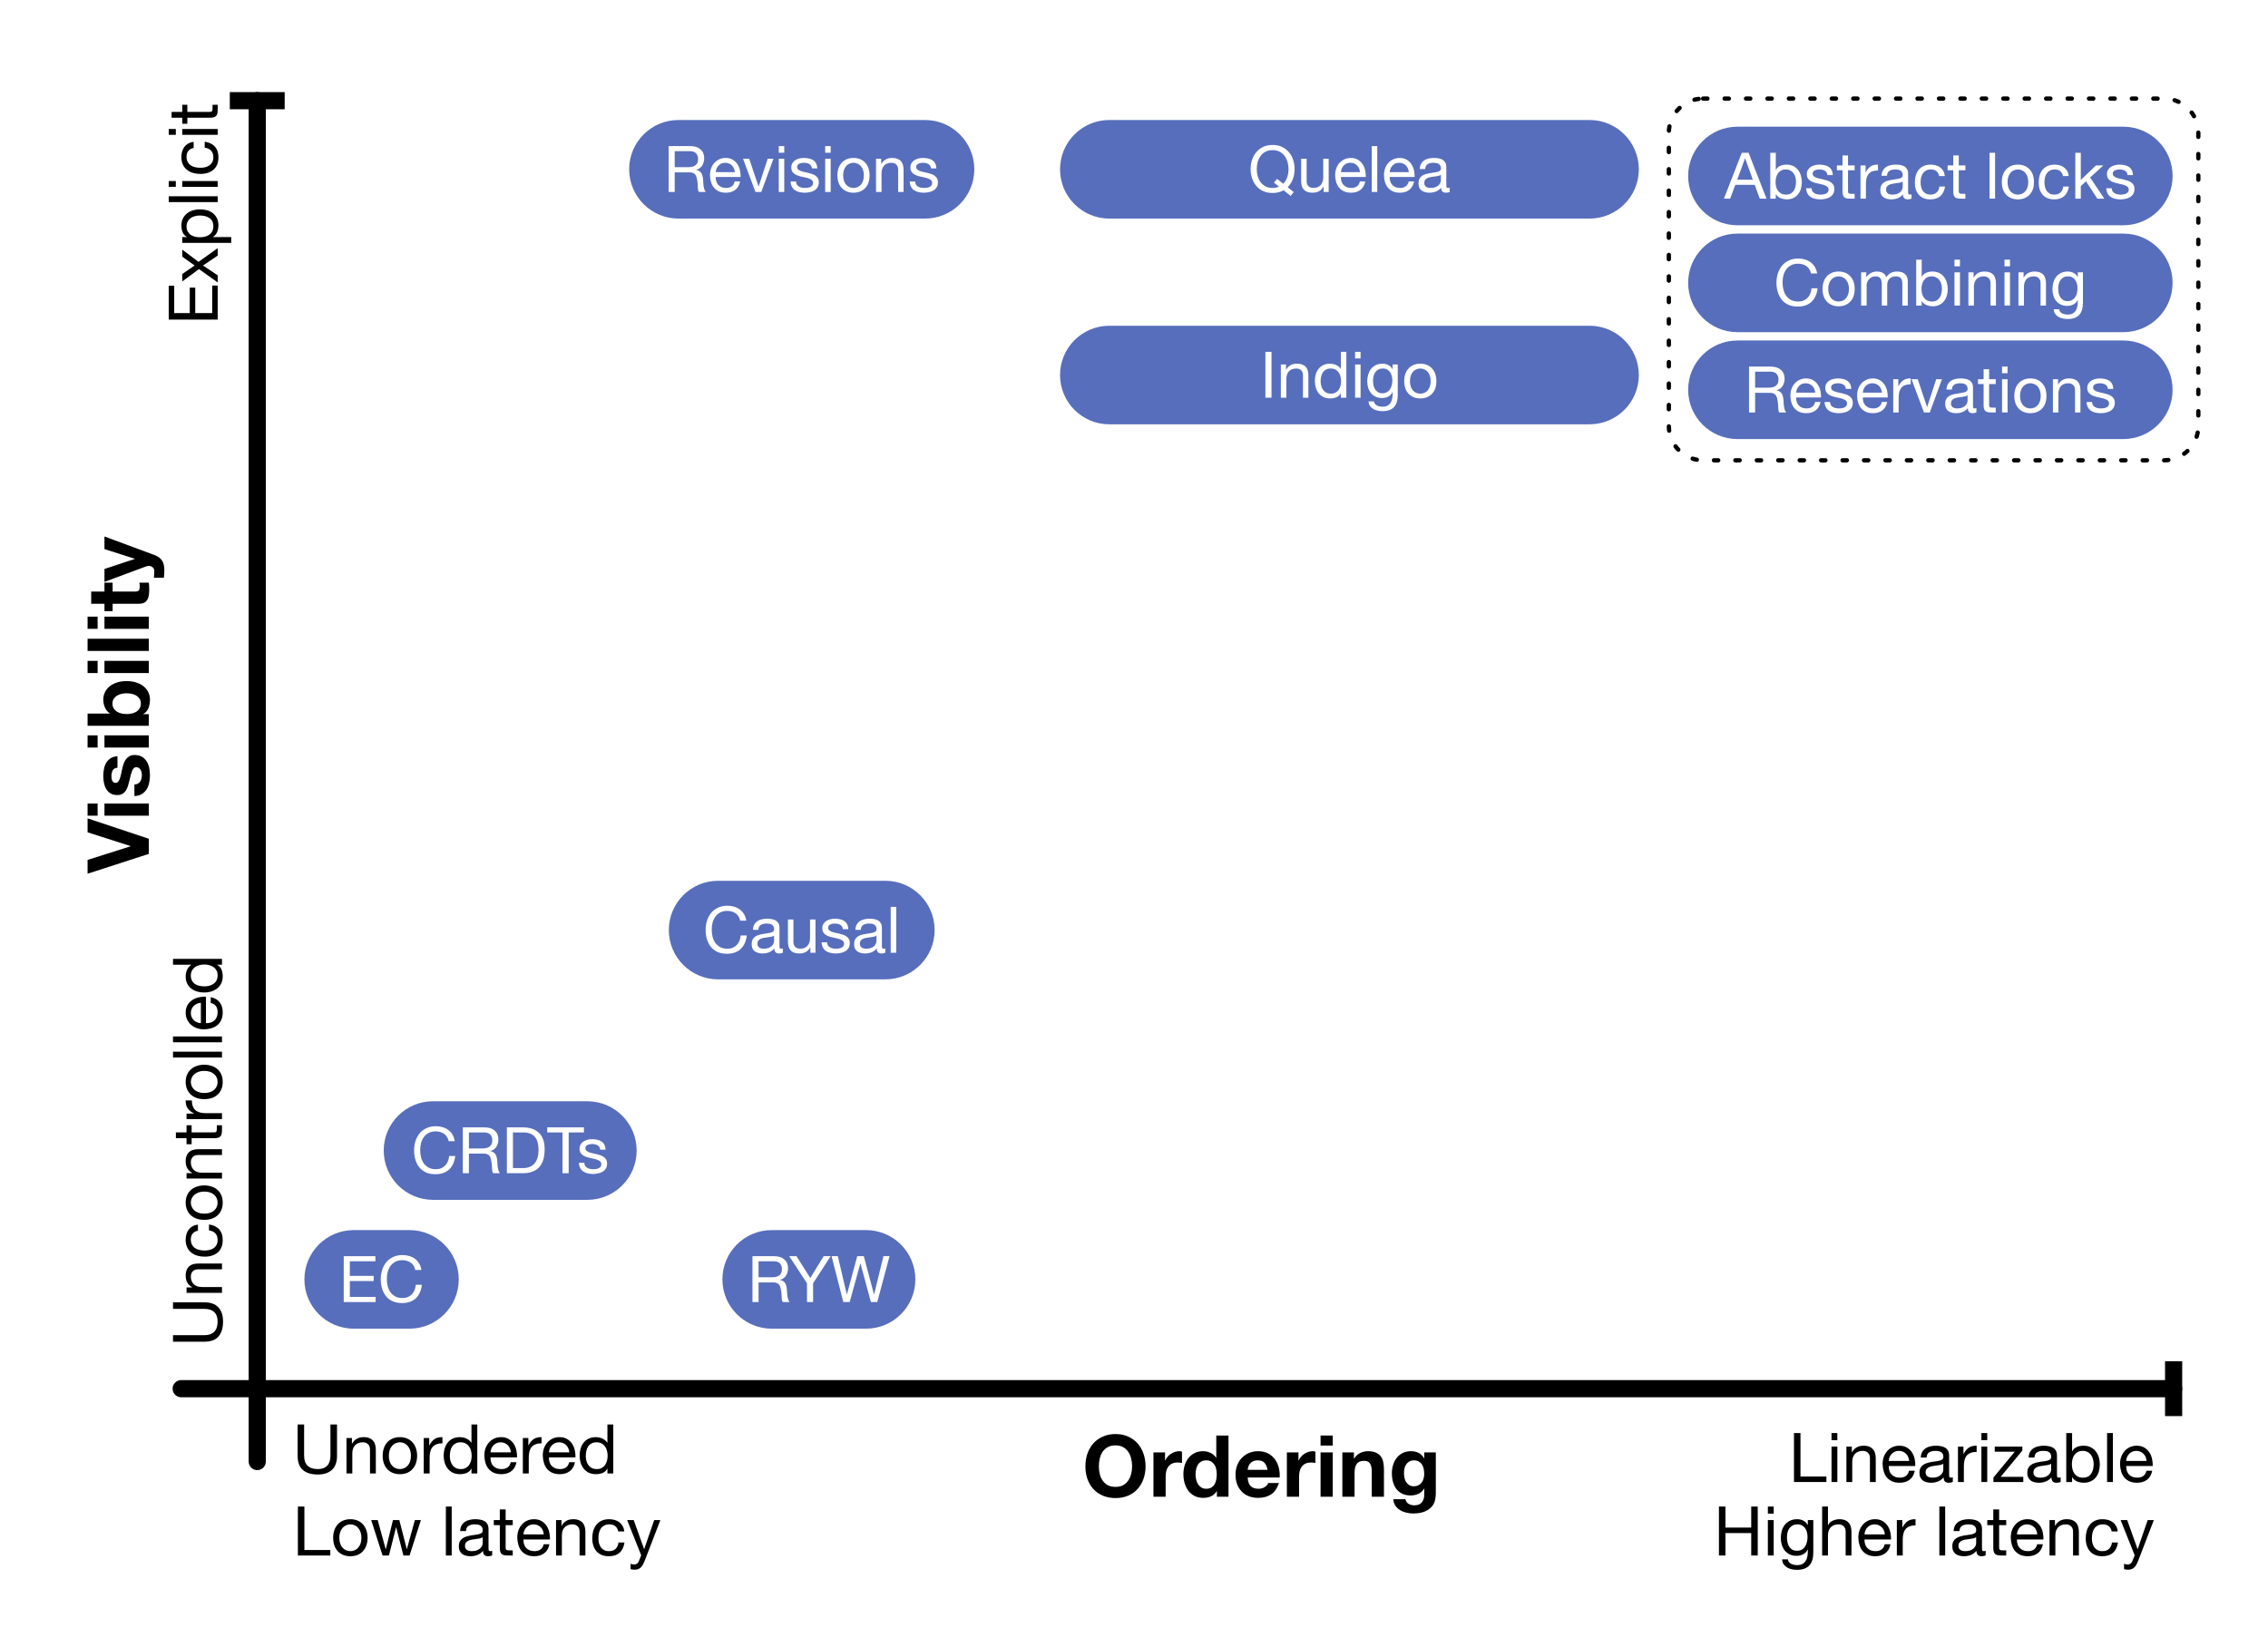 <?xml version="1.0" encoding="UTF-8"?>
<svg xmlns="http://www.w3.org/2000/svg" xmlns:xlink="http://www.w3.org/1999/xlink" width="529pt" height="382pt" viewBox="0 0 529 382" version="1.1">
<defs>
<g>
<symbol overflow="visible" id="glyph0-0">
<path style="stroke:none;" d="M 7.812 -12.141 L 2.219 -12.141 L 2.219 -1.906 L 7.812 -1.906 Z M 9.641 -13.953 L 9.641 -0.062 L 0.344 -0.062 L 0.344 -13.953 Z M 9.641 -13.953 "/>
</symbol>
<symbol overflow="visible" id="glyph0-1">
<path style="stroke:none;" d="M 3.906 -7.078 C 3.906 -7.703 3.973 -8.305 4.109 -8.891 C 4.242 -9.484 4.461 -10.008 4.766 -10.469 C 5.078 -10.926 5.477 -11.289 5.969 -11.562 C 6.469 -11.844 7.07 -11.984 7.781 -11.984 C 8.488 -11.984 9.086 -11.844 9.578 -11.562 C 10.066 -11.289 10.461 -10.926 10.766 -10.469 C 11.078 -10.008 11.301 -9.484 11.438 -8.891 C 11.582 -8.305 11.656 -7.703 11.656 -7.078 C 11.656 -6.484 11.582 -5.898 11.438 -5.328 C 11.301 -4.766 11.078 -4.254 10.766 -3.797 C 10.461 -3.348 10.066 -2.984 9.578 -2.703 C 9.086 -2.43 8.488 -2.297 7.781 -2.297 C 7.07 -2.297 6.469 -2.43 5.969 -2.703 C 5.477 -2.984 5.078 -3.348 4.766 -3.797 C 4.461 -4.254 4.242 -4.766 4.109 -5.328 C 3.973 -5.898 3.906 -6.484 3.906 -7.078 Z M 0.766 -7.078 C 0.766 -6.035 0.922 -5.062 1.234 -4.156 C 1.555 -3.258 2.016 -2.477 2.609 -1.812 C 3.211 -1.145 3.953 -0.625 4.828 -0.25 C 5.703 0.125 6.688 0.312 7.781 0.312 C 8.883 0.312 9.867 0.125 10.734 -0.25 C 11.609 -0.625 12.344 -1.145 12.938 -1.812 C 13.539 -2.477 14 -3.258 14.312 -4.156 C 14.633 -5.062 14.797 -6.035 14.797 -7.078 C 14.797 -8.148 14.633 -9.141 14.312 -10.047 C 14 -10.961 13.539 -11.758 12.938 -12.438 C 12.344 -13.113 11.609 -13.645 10.734 -14.031 C 9.867 -14.426 8.883 -14.625 7.781 -14.625 C 6.688 -14.625 5.703 -14.426 4.828 -14.031 C 3.953 -13.645 3.211 -13.113 2.609 -12.438 C 2.016 -11.758 1.555 -10.961 1.234 -10.047 C 0.922 -9.141 0.766 -8.148 0.766 -7.078 Z M 0.766 -7.078 "/>
</symbol>
<symbol overflow="visible" id="glyph0-2">
<path style="stroke:none;" d="M 1.078 -10.344 L 1.078 0 L 3.922 0 L 3.922 -4.656 C 3.922 -5.125 3.969 -5.555 4.062 -5.953 C 4.156 -6.359 4.312 -6.707 4.531 -7 C 4.75 -7.301 5.035 -7.539 5.391 -7.719 C 5.754 -7.895 6.195 -7.984 6.719 -7.984 C 6.895 -7.984 7.078 -7.973 7.266 -7.953 C 7.453 -7.93 7.609 -7.906 7.734 -7.875 L 7.734 -10.516 C 7.516 -10.586 7.312 -10.625 7.125 -10.625 C 6.758 -10.625 6.41 -10.566 6.078 -10.453 C 5.742 -10.348 5.43 -10.195 5.141 -10 C 4.848 -9.812 4.586 -9.582 4.359 -9.312 C 4.129 -9.039 3.945 -8.742 3.812 -8.422 L 3.781 -8.422 L 3.781 -10.344 Z M 1.078 -10.344 "/>
</symbol>
<symbol overflow="visible" id="glyph0-3">
<path style="stroke:none;" d="M 8.422 -5.203 C 8.422 -4.773 8.379 -4.359 8.297 -3.953 C 8.223 -3.555 8.094 -3.203 7.906 -2.891 C 7.719 -2.578 7.469 -2.328 7.156 -2.141 C 6.844 -1.953 6.453 -1.859 5.984 -1.859 C 5.535 -1.859 5.156 -1.953 4.844 -2.141 C 4.531 -2.336 4.27 -2.594 4.062 -2.906 C 3.863 -3.219 3.719 -3.57 3.625 -3.969 C 3.531 -4.375 3.484 -4.781 3.484 -5.188 C 3.484 -5.602 3.523 -6.008 3.609 -6.406 C 3.691 -6.801 3.828 -7.148 4.016 -7.453 C 4.211 -7.766 4.473 -8.016 4.797 -8.203 C 5.117 -8.391 5.516 -8.484 5.984 -8.484 C 6.453 -8.484 6.836 -8.391 7.141 -8.203 C 7.441 -8.016 7.691 -7.77 7.891 -7.469 C 8.086 -7.164 8.223 -6.816 8.297 -6.422 C 8.379 -6.035 8.422 -5.629 8.422 -5.203 Z M 8.453 -1.312 L 8.453 0 L 11.156 0 L 11.156 -14.281 L 8.312 -14.281 L 8.312 -9.078 L 8.281 -9.078 C 7.957 -9.586 7.52 -9.973 6.969 -10.234 C 6.414 -10.492 5.832 -10.625 5.219 -10.625 C 4.457 -10.625 3.789 -10.473 3.219 -10.172 C 2.645 -9.867 2.164 -9.469 1.781 -8.969 C 1.406 -8.477 1.117 -7.91 0.922 -7.266 C 0.734 -6.617 0.641 -5.953 0.641 -5.266 C 0.641 -4.547 0.734 -3.852 0.922 -3.188 C 1.117 -2.52 1.406 -1.926 1.781 -1.406 C 2.164 -0.895 2.648 -0.488 3.234 -0.188 C 3.828 0.113 4.508 0.266 5.281 0.266 C 5.957 0.266 6.566 0.141 7.109 -0.109 C 7.648 -0.359 8.086 -0.758 8.422 -1.312 Z M 8.453 -1.312 "/>
</symbol>
<symbol overflow="visible" id="glyph0-4">
<path style="stroke:none;" d="M 8.047 -6.281 L 3.422 -6.281 C 3.43 -6.477 3.473 -6.703 3.547 -6.953 C 3.617 -7.211 3.742 -7.453 3.922 -7.672 C 4.109 -7.898 4.348 -8.094 4.641 -8.25 C 4.941 -8.406 5.32 -8.484 5.781 -8.484 C 6.469 -8.484 6.984 -8.297 7.328 -7.922 C 7.672 -7.547 7.91 -7 8.047 -6.281 Z M 3.422 -4.484 L 10.875 -4.484 C 10.926 -5.285 10.859 -6.051 10.672 -6.781 C 10.492 -7.508 10.191 -8.16 9.766 -8.734 C 9.348 -9.305 8.812 -9.766 8.156 -10.109 C 7.508 -10.453 6.742 -10.625 5.859 -10.625 C 5.078 -10.625 4.359 -10.484 3.703 -10.203 C 3.055 -9.922 2.5 -9.535 2.031 -9.047 C 1.57 -8.555 1.211 -7.977 0.953 -7.312 C 0.703 -6.645 0.578 -5.926 0.578 -5.156 C 0.578 -4.352 0.695 -3.617 0.938 -2.953 C 1.188 -2.285 1.539 -1.711 2 -1.234 C 2.457 -0.754 3.008 -0.383 3.656 -0.125 C 4.312 0.133 5.047 0.266 5.859 0.266 C 7.035 0.266 8.035 0 8.859 -0.531 C 9.68 -1.07 10.297 -1.961 10.703 -3.203 L 8.203 -3.203 C 8.109 -2.879 7.852 -2.57 7.438 -2.281 C 7.02 -2 6.523 -1.859 5.953 -1.859 C 5.16 -1.859 4.551 -2.062 4.125 -2.469 C 3.695 -2.883 3.461 -3.555 3.422 -4.484 Z M 3.422 -4.484 "/>
</symbol>
<symbol overflow="visible" id="glyph0-5">
<path style="stroke:none;" d="M 4 -11.938 L 4 -14.281 L 1.156 -14.281 L 1.156 -11.938 Z M 1.156 -10.344 L 1.156 0 L 4 0 L 4 -10.344 Z M 1.156 -10.344 "/>
</symbol>
<symbol overflow="visible" id="glyph0-6">
<path style="stroke:none;" d="M 1.078 -10.344 L 1.078 0 L 3.922 0 L 3.922 -5.422 C 3.922 -6.473 4.094 -7.227 4.438 -7.688 C 4.781 -8.145 5.344 -8.375 6.125 -8.375 C 6.801 -8.375 7.27 -8.164 7.531 -7.75 C 7.801 -7.332 7.938 -6.695 7.938 -5.844 L 7.938 0 L 10.781 0 L 10.781 -6.359 C 10.781 -6.992 10.723 -7.578 10.609 -8.109 C 10.492 -8.641 10.297 -9.086 10.016 -9.453 C 9.734 -9.816 9.348 -10.102 8.859 -10.312 C 8.379 -10.52 7.758 -10.625 7 -10.625 C 6.395 -10.625 5.805 -10.484 5.234 -10.203 C 4.66 -9.93 4.195 -9.5 3.844 -8.906 L 3.781 -8.906 L 3.781 -10.344 Z M 1.078 -10.344 "/>
</symbol>
<symbol overflow="visible" id="glyph0-7">
<path style="stroke:none;" d="M 5.906 -2.438 C 5.457 -2.438 5.086 -2.531 4.797 -2.719 C 4.504 -2.906 4.266 -3.145 4.078 -3.438 C 3.898 -3.727 3.773 -4.055 3.703 -4.422 C 3.629 -4.797 3.594 -5.172 3.594 -5.547 C 3.594 -5.93 3.633 -6.301 3.719 -6.656 C 3.812 -7.008 3.953 -7.32 4.141 -7.594 C 4.336 -7.863 4.578 -8.078 4.859 -8.234 C 5.148 -8.398 5.5 -8.484 5.906 -8.484 C 6.363 -8.484 6.742 -8.395 7.047 -8.219 C 7.359 -8.039 7.609 -7.805 7.797 -7.516 C 7.984 -7.223 8.113 -6.883 8.188 -6.5 C 8.27 -6.125 8.312 -5.723 8.312 -5.297 C 8.312 -4.922 8.258 -4.562 8.156 -4.219 C 8.062 -3.883 7.914 -3.582 7.719 -3.312 C 7.52 -3.051 7.266 -2.836 6.953 -2.672 C 6.648 -2.516 6.301 -2.438 5.906 -2.438 Z M 11.016 -0.656 L 11.016 -10.344 L 8.312 -10.344 L 8.312 -8.953 L 8.281 -8.953 C 7.938 -9.555 7.504 -9.984 6.984 -10.234 C 6.473 -10.492 5.879 -10.625 5.203 -10.625 C 4.484 -10.625 3.844 -10.484 3.281 -10.203 C 2.727 -9.922 2.266 -9.539 1.891 -9.062 C 1.523 -8.594 1.242 -8.047 1.047 -7.422 C 0.859 -6.805 0.766 -6.164 0.766 -5.5 C 0.766 -4.789 0.848 -4.117 1.016 -3.484 C 1.18 -2.859 1.441 -2.305 1.797 -1.828 C 2.16 -1.359 2.617 -0.984 3.172 -0.703 C 3.734 -0.43 4.406 -0.297 5.188 -0.297 C 5.812 -0.297 6.406 -0.426 6.969 -0.688 C 7.531 -0.945 7.969 -1.352 8.281 -1.906 L 8.312 -1.906 L 8.312 -0.547 C 8.332 0.191 8.156 0.801 7.781 1.281 C 7.414 1.758 6.836 2 6.047 2 C 5.535 2 5.086 1.895 4.703 1.688 C 4.316 1.477 4.055 1.109 3.922 0.578 L 1.094 0.578 C 1.133 1.16 1.297 1.66 1.578 2.078 C 1.867 2.504 2.227 2.848 2.656 3.109 C 3.094 3.379 3.578 3.578 4.109 3.703 C 4.641 3.836 5.156 3.906 5.656 3.906 C 6.844 3.906 7.789 3.742 8.5 3.422 C 9.207 3.098 9.75 2.707 10.125 2.25 C 10.5 1.789 10.738 1.289 10.844 0.75 C 10.957 0.219 11.016 -0.25 11.016 -0.656 Z M 11.016 -0.656 "/>
</symbol>
<symbol overflow="visible" id="glyph1-0">
<path style="stroke:none;" d="M 6.141 -9.984 L 1.531 -9.984 L 1.531 -0.703 L 6.141 -0.703 Z M 6.906 -10.688 L 6.906 -0.016 L 0.766 -0.016 L 0.766 -10.688 Z M 6.906 -10.688 "/>
</symbol>
<symbol overflow="visible" id="glyph1-1">
<path style="stroke:none;" d="M 1.234 -10.703 L 1.234 0 L 2.656 0 L 2.656 -10.703 Z M 1.234 -10.703 "/>
</symbol>
<symbol overflow="visible" id="glyph1-2">
<path style="stroke:none;" d="M 0.953 -7.75 L 0.953 0 L 2.234 0 L 2.234 -4.375 C 2.234 -4.727 2.281 -5.051 2.375 -5.344 C 2.469 -5.645 2.609 -5.906 2.797 -6.125 C 2.992 -6.344 3.234 -6.508 3.516 -6.625 C 3.797 -6.75 4.133 -6.812 4.531 -6.812 C 5.02 -6.812 5.406 -6.672 5.688 -6.391 C 5.969 -6.109 6.109 -5.727 6.109 -5.25 L 6.109 0 L 7.375 0 L 7.375 -5.094 C 7.375 -5.52 7.332 -5.906 7.25 -6.25 C 7.164 -6.594 7.02 -6.891 6.812 -7.141 C 6.602 -7.391 6.328 -7.582 5.984 -7.719 C 5.641 -7.863 5.211 -7.938 4.703 -7.938 C 3.555 -7.938 2.719 -7.469 2.188 -6.531 L 2.156 -6.531 L 2.156 -7.75 Z M 0.953 -7.75 "/>
</symbol>
<symbol overflow="visible" id="glyph1-3">
<path style="stroke:none;" d="M 1.891 -3.812 C 1.891 -4.188 1.926 -4.551 2 -4.906 C 2.082 -5.27 2.211 -5.594 2.391 -5.875 C 2.578 -6.156 2.816 -6.379 3.109 -6.547 C 3.41 -6.723 3.781 -6.812 4.219 -6.812 C 4.656 -6.812 5.031 -6.727 5.344 -6.562 C 5.656 -6.395 5.906 -6.176 6.094 -5.906 C 6.289 -5.633 6.43 -5.32 6.516 -4.969 C 6.609 -4.613 6.656 -4.25 6.656 -3.875 C 6.656 -3.508 6.613 -3.148 6.531 -2.797 C 6.445 -2.453 6.305 -2.141 6.109 -1.859 C 5.922 -1.586 5.676 -1.363 5.375 -1.188 C 5.082 -1.02 4.723 -0.938 4.297 -0.938 C 3.879 -0.938 3.52 -1.016 3.219 -1.172 C 2.914 -1.336 2.664 -1.555 2.469 -1.828 C 2.27 -2.098 2.125 -2.406 2.031 -2.75 C 1.938 -3.094 1.891 -3.445 1.891 -3.812 Z M 7.891 0 L 7.891 -10.703 L 6.609 -10.703 L 6.609 -6.719 L 6.578 -6.719 C 6.441 -6.945 6.27 -7.141 6.062 -7.297 C 5.863 -7.453 5.645 -7.578 5.406 -7.672 C 5.176 -7.766 4.945 -7.832 4.719 -7.875 C 4.488 -7.914 4.273 -7.938 4.078 -7.938 C 3.484 -7.938 2.961 -7.828 2.516 -7.609 C 2.078 -7.398 1.707 -7.109 1.406 -6.734 C 1.113 -6.367 0.895 -5.941 0.75 -5.453 C 0.613 -4.961 0.547 -4.445 0.547 -3.906 C 0.547 -3.352 0.617 -2.832 0.766 -2.344 C 0.91 -1.852 1.129 -1.422 1.422 -1.047 C 1.723 -0.68 2.094 -0.383 2.531 -0.156 C 2.977 0.062 3.504 0.172 4.109 0.172 C 4.648 0.172 5.145 0.078 5.594 -0.109 C 6.039 -0.305 6.367 -0.617 6.578 -1.047 L 6.609 -1.047 L 6.609 0 Z M 7.891 0 "/>
</symbol>
<symbol overflow="visible" id="glyph1-4">
<path style="stroke:none;" d="M 2.312 -9.156 L 2.312 -10.703 L 1.031 -10.703 L 1.031 -9.156 Z M 1.031 -7.75 L 1.031 0 L 2.312 0 L 2.312 -7.75 Z M 1.031 -7.75 "/>
</symbol>
<symbol overflow="visible" id="glyph1-5">
<path style="stroke:none;" d="M 7.656 -0.656 L 7.656 -7.75 L 6.453 -7.75 L 6.453 -6.641 L 6.438 -6.641 C 6.207 -7.078 5.883 -7.398 5.469 -7.609 C 5.062 -7.828 4.613 -7.938 4.125 -7.938 C 3.457 -7.938 2.891 -7.805 2.422 -7.547 C 1.961 -7.297 1.594 -6.973 1.312 -6.578 C 1.039 -6.18 0.844 -5.738 0.719 -5.25 C 0.602 -4.77 0.547 -4.301 0.547 -3.844 C 0.547 -3.312 0.613 -2.805 0.75 -2.328 C 0.895 -1.859 1.113 -1.445 1.406 -1.094 C 1.695 -0.738 2.055 -0.453 2.484 -0.234 C 2.922 -0.023 3.426 0.078 4 0.078 C 4.5 0.078 4.973 -0.031 5.422 -0.25 C 5.867 -0.477 6.203 -0.832 6.422 -1.312 L 6.453 -1.312 L 6.453 -0.812 C 6.453 -0.383 6.406 0.008 6.312 0.375 C 6.227 0.738 6.094 1.047 5.906 1.297 C 5.719 1.555 5.477 1.754 5.188 1.891 C 4.895 2.035 4.539 2.109 4.125 2.109 C 3.914 2.109 3.695 2.086 3.469 2.047 C 3.238 2.004 3.023 1.93 2.828 1.828 C 2.629 1.734 2.461 1.602 2.328 1.438 C 2.191 1.281 2.117 1.086 2.109 0.859 L 0.844 0.859 C 0.863 1.273 0.973 1.629 1.172 1.922 C 1.367 2.211 1.617 2.445 1.922 2.625 C 2.234 2.801 2.578 2.93 2.953 3.016 C 3.328 3.098 3.691 3.141 4.047 3.141 C 5.285 3.141 6.195 2.82 6.781 2.188 C 7.363 1.562 7.656 0.613 7.656 -0.656 Z M 4.078 -1.031 C 3.66 -1.031 3.312 -1.117 3.031 -1.297 C 2.75 -1.473 2.52 -1.703 2.344 -1.984 C 2.176 -2.273 2.055 -2.594 1.984 -2.938 C 1.922 -3.289 1.891 -3.641 1.891 -3.984 C 1.891 -4.359 1.93 -4.711 2.016 -5.047 C 2.098 -5.391 2.234 -5.691 2.422 -5.953 C 2.609 -6.211 2.844 -6.422 3.125 -6.578 C 3.414 -6.734 3.77 -6.812 4.188 -6.812 C 4.582 -6.812 4.922 -6.727 5.203 -6.562 C 5.484 -6.406 5.711 -6.191 5.891 -5.922 C 6.066 -5.66 6.191 -5.363 6.266 -5.031 C 6.348 -4.707 6.391 -4.375 6.391 -4.031 C 6.391 -3.676 6.348 -3.316 6.266 -2.953 C 6.18 -2.598 6.047 -2.273 5.859 -1.984 C 5.68 -1.703 5.441 -1.473 5.141 -1.297 C 4.848 -1.117 4.492 -1.031 4.078 -1.031 Z M 4.078 -1.031 "/>
</symbol>
<symbol overflow="visible" id="glyph1-6">
<path style="stroke:none;" d="M 1.891 -3.875 C 1.891 -4.344 1.953 -4.758 2.078 -5.125 C 2.203 -5.488 2.375 -5.797 2.594 -6.047 C 2.812 -6.297 3.066 -6.484 3.359 -6.609 C 3.66 -6.742 3.977 -6.812 4.312 -6.812 C 4.633 -6.812 4.941 -6.742 5.234 -6.609 C 5.535 -6.484 5.797 -6.297 6.016 -6.047 C 6.234 -5.797 6.406 -5.488 6.531 -5.125 C 6.656 -4.758 6.719 -4.344 6.719 -3.875 C 6.719 -3.406 6.656 -2.984 6.531 -2.609 C 6.406 -2.242 6.234 -1.938 6.016 -1.688 C 5.797 -1.445 5.535 -1.258 5.234 -1.125 C 4.941 -1 4.633 -0.938 4.312 -0.938 C 3.977 -0.938 3.66 -1 3.359 -1.125 C 3.066 -1.258 2.812 -1.445 2.594 -1.688 C 2.375 -1.938 2.203 -2.242 2.078 -2.609 C 1.953 -2.984 1.891 -3.406 1.891 -3.875 Z M 0.547 -3.875 C 0.547 -3.301 0.625 -2.77 0.781 -2.281 C 0.938 -1.789 1.176 -1.363 1.5 -1 C 1.82 -0.633 2.219 -0.348 2.688 -0.141 C 3.156 0.066 3.695 0.172 4.312 0.172 C 4.926 0.172 5.461 0.066 5.922 -0.141 C 6.391 -0.348 6.785 -0.633 7.109 -1 C 7.43 -1.363 7.672 -1.789 7.828 -2.281 C 7.984 -2.77 8.062 -3.301 8.062 -3.875 C 8.062 -4.438 7.984 -4.961 7.828 -5.453 C 7.672 -5.953 7.43 -6.383 7.109 -6.75 C 6.785 -7.125 6.391 -7.414 5.922 -7.625 C 5.461 -7.832 4.926 -7.938 4.312 -7.938 C 3.695 -7.938 3.156 -7.832 2.688 -7.625 C 2.219 -7.414 1.82 -7.125 1.5 -6.75 C 1.176 -6.383 0.938 -5.953 0.781 -5.453 C 0.625 -4.961 0.547 -4.438 0.547 -3.875 Z M 0.547 -3.875 "/>
</symbol>
<symbol overflow="visible" id="glyph1-7">
<path style="stroke:none;" d="M 8.703 -7.484 L 10.125 -7.484 C 10.039 -8.055 9.867 -8.555 9.609 -8.984 C 9.348 -9.422 9.023 -9.785 8.641 -10.078 C 8.254 -10.367 7.812 -10.586 7.312 -10.734 C 6.812 -10.891 6.281 -10.969 5.719 -10.969 C 4.895 -10.969 4.164 -10.816 3.531 -10.516 C 2.895 -10.223 2.363 -9.82 1.938 -9.312 C 1.52 -8.801 1.195 -8.203 0.969 -7.516 C 0.75 -6.836 0.641 -6.109 0.641 -5.328 C 0.641 -4.547 0.742 -3.812 0.953 -3.125 C 1.16 -2.445 1.469 -1.859 1.875 -1.359 C 2.281 -0.859 2.789 -0.469 3.406 -0.188 C 4.031 0.094 4.758 0.234 5.594 0.234 C 6.969 0.234 8.047 -0.141 8.828 -0.891 C 9.617 -1.641 10.086 -2.688 10.234 -4.031 L 8.812 -4.031 C 8.781 -3.594 8.688 -3.18 8.531 -2.797 C 8.383 -2.422 8.176 -2.094 7.906 -1.812 C 7.645 -1.539 7.332 -1.328 6.969 -1.172 C 6.602 -1.016 6.188 -0.938 5.719 -0.938 C 5.07 -0.938 4.52 -1.055 4.062 -1.297 C 3.602 -1.547 3.223 -1.867 2.922 -2.266 C 2.629 -2.672 2.41 -3.145 2.266 -3.688 C 2.129 -4.238 2.062 -4.82 2.062 -5.438 C 2.062 -5.988 2.129 -6.523 2.266 -7.047 C 2.41 -7.566 2.629 -8.031 2.922 -8.438 C 3.223 -8.844 3.598 -9.164 4.047 -9.406 C 4.504 -9.645 5.055 -9.766 5.703 -9.766 C 6.453 -9.766 7.098 -9.57 7.641 -9.188 C 8.18 -8.812 8.535 -8.242 8.703 -7.484 Z M 8.703 -7.484 "/>
</symbol>
<symbol overflow="visible" id="glyph1-8">
<path style="stroke:none;" d="M 1.172 -10.703 L 1.172 0 L 2.594 0 L 2.594 -4.578 L 6.078 -4.578 C 6.422 -4.578 6.695 -4.523 6.906 -4.422 C 7.125 -4.316 7.297 -4.176 7.422 -4 C 7.555 -3.82 7.648 -3.613 7.703 -3.375 C 7.766 -3.145 7.816 -2.898 7.859 -2.641 C 7.91 -2.379 7.941 -2.113 7.953 -1.844 C 7.961 -1.57 7.973 -1.316 7.984 -1.078 C 7.992 -0.848 8.016 -0.641 8.047 -0.453 C 8.078 -0.266 8.145 -0.113 8.25 0 L 9.844 0 C 9.688 -0.176 9.57 -0.379 9.5 -0.609 C 9.426 -0.848 9.367 -1.098 9.328 -1.359 C 9.285 -1.617 9.258 -1.883 9.25 -2.156 C 9.238 -2.426 9.223 -2.691 9.203 -2.953 C 9.18 -3.211 9.141 -3.461 9.078 -3.703 C 9.023 -3.941 8.941 -4.16 8.828 -4.359 C 8.711 -4.555 8.555 -4.723 8.359 -4.859 C 8.16 -4.992 7.91 -5.094 7.609 -5.156 L 7.609 -5.188 C 8.254 -5.363 8.723 -5.695 9.016 -6.188 C 9.316 -6.688 9.469 -7.258 9.469 -7.906 C 9.469 -8.77 9.176 -9.453 8.594 -9.953 C 8.02 -10.453 7.223 -10.703 6.203 -10.703 Z M 5.562 -5.781 L 2.594 -5.781 L 2.594 -9.516 L 6.141 -9.516 C 6.805 -9.516 7.289 -9.344 7.594 -9 C 7.895 -8.656 8.047 -8.219 8.047 -7.688 C 8.047 -7.289 7.977 -6.969 7.844 -6.719 C 7.707 -6.477 7.523 -6.285 7.297 -6.141 C 7.066 -5.992 6.801 -5.895 6.5 -5.844 C 6.207 -5.801 5.895 -5.781 5.562 -5.781 Z M 5.562 -5.781 "/>
</symbol>
<symbol overflow="visible" id="glyph1-9">
<path style="stroke:none;" d="M 2.594 -1.203 L 2.594 -9.516 L 5 -9.516 C 5.656 -9.516 6.207 -9.422 6.656 -9.234 C 7.102 -9.047 7.469 -8.773 7.75 -8.422 C 8.039 -8.066 8.25 -7.633 8.375 -7.125 C 8.5 -6.625 8.562 -6.055 8.562 -5.422 C 8.562 -4.754 8.492 -4.188 8.359 -3.719 C 8.223 -3.258 8.051 -2.875 7.844 -2.562 C 7.633 -2.25 7.395 -2.004 7.125 -1.828 C 6.863 -1.648 6.598 -1.516 6.328 -1.422 C 6.055 -1.328 5.801 -1.266 5.562 -1.234 C 5.32 -1.211 5.125 -1.203 4.969 -1.203 Z M 1.172 -10.703 L 1.172 0 L 4.844 0 C 5.738 0 6.508 -0.125 7.156 -0.375 C 7.801 -0.625 8.332 -0.984 8.75 -1.453 C 9.176 -1.93 9.488 -2.52 9.688 -3.219 C 9.883 -3.914 9.984 -4.711 9.984 -5.609 C 9.984 -7.328 9.535 -8.602 8.641 -9.438 C 7.754 -10.281 6.488 -10.703 4.844 -10.703 Z M 1.172 -10.703 "/>
</symbol>
<symbol overflow="visible" id="glyph1-10">
<path style="stroke:none;" d="M 3.594 -9.516 L 3.594 0 L 5.031 0 L 5.031 -9.516 L 8.594 -9.516 L 8.594 -10.703 L 0.031 -10.703 L 0.031 -9.516 Z M 3.594 -9.516 "/>
</symbol>
<symbol overflow="visible" id="glyph1-11">
<path style="stroke:none;" d="M 1.734 -2.438 L 0.469 -2.438 C 0.488 -1.957 0.586 -1.551 0.766 -1.219 C 0.941 -0.883 1.18 -0.613 1.484 -0.406 C 1.785 -0.207 2.129 -0.062 2.516 0.031 C 2.91 0.125 3.32 0.172 3.75 0.172 C 4.133 0.172 4.523 0.129 4.922 0.047 C 5.316 -0.023 5.672 -0.156 5.984 -0.344 C 6.305 -0.531 6.562 -0.781 6.75 -1.094 C 6.945 -1.406 7.047 -1.797 7.047 -2.266 C 7.047 -2.629 6.973 -2.938 6.828 -3.188 C 6.68 -3.438 6.488 -3.645 6.25 -3.812 C 6.02 -3.977 5.754 -4.109 5.453 -4.203 C 5.148 -4.305 4.836 -4.395 4.516 -4.469 C 4.211 -4.539 3.91 -4.609 3.609 -4.672 C 3.316 -4.734 3.047 -4.812 2.797 -4.906 C 2.555 -5.008 2.359 -5.129 2.203 -5.266 C 2.055 -5.41 1.984 -5.594 1.984 -5.812 C 1.984 -6.02 2.031 -6.188 2.125 -6.312 C 2.227 -6.438 2.359 -6.535 2.516 -6.609 C 2.68 -6.68 2.859 -6.734 3.047 -6.766 C 3.242 -6.797 3.438 -6.812 3.625 -6.812 C 3.832 -6.812 4.039 -6.785 4.25 -6.734 C 4.457 -6.691 4.645 -6.617 4.812 -6.516 C 4.977 -6.422 5.117 -6.289 5.234 -6.125 C 5.348 -5.957 5.414 -5.75 5.438 -5.5 L 6.703 -5.5 C 6.672 -5.969 6.57 -6.359 6.406 -6.672 C 6.238 -6.992 6.008 -7.242 5.719 -7.422 C 5.438 -7.609 5.109 -7.738 4.734 -7.812 C 4.367 -7.895 3.969 -7.938 3.531 -7.938 C 3.188 -7.938 2.844 -7.895 2.5 -7.812 C 2.156 -7.727 1.844 -7.598 1.562 -7.422 C 1.289 -7.242 1.066 -7.016 0.891 -6.734 C 0.711 -6.453 0.625 -6.117 0.625 -5.734 C 0.625 -5.234 0.75 -4.844 1 -4.562 C 1.25 -4.281 1.562 -4.062 1.938 -3.906 C 2.312 -3.75 2.719 -3.629 3.156 -3.547 C 3.602 -3.461 4.016 -3.367 4.391 -3.266 C 4.766 -3.16 5.078 -3.02 5.328 -2.844 C 5.578 -2.676 5.703 -2.426 5.703 -2.094 C 5.703 -1.852 5.641 -1.656 5.516 -1.5 C 5.398 -1.352 5.25 -1.238 5.062 -1.156 C 4.875 -1.07 4.672 -1.016 4.453 -0.984 C 4.234 -0.953 4.023 -0.938 3.828 -0.938 C 3.566 -0.938 3.312 -0.961 3.062 -1.016 C 2.82 -1.066 2.602 -1.148 2.406 -1.266 C 2.207 -1.379 2.047 -1.535 1.922 -1.734 C 1.805 -1.93 1.742 -2.164 1.734 -2.438 Z M 1.734 -2.438 "/>
</symbol>
<symbol overflow="visible" id="glyph1-12">
<path style="stroke:none;" d="M 6.75 -3.062 L 6 -2.188 L 7.188 -1.25 C 6.707 -1.039 6.211 -0.938 5.703 -0.938 C 5.047 -0.938 4.484 -1.062 4.016 -1.312 C 3.547 -1.57 3.16 -1.91 2.859 -2.328 C 2.566 -2.754 2.348 -3.227 2.203 -3.75 C 2.066 -4.281 2 -4.816 2 -5.359 C 2 -5.898 2.066 -6.43 2.203 -6.953 C 2.348 -7.473 2.566 -7.941 2.859 -8.359 C 3.16 -8.785 3.547 -9.125 4.016 -9.375 C 4.484 -9.633 5.047 -9.766 5.703 -9.766 C 6.348 -9.766 6.906 -9.633 7.375 -9.375 C 7.844 -9.125 8.227 -8.785 8.531 -8.359 C 8.832 -7.941 9.051 -7.473 9.188 -6.953 C 9.332 -6.43 9.406 -5.898 9.406 -5.359 C 9.406 -4.691 9.305 -4.055 9.109 -3.453 C 8.91 -2.848 8.598 -2.336 8.172 -1.922 Z M 9.906 0.922 L 10.625 0.016 L 9.203 -1.094 C 9.742 -1.633 10.148 -2.273 10.422 -3.016 C 10.691 -3.754 10.828 -4.535 10.828 -5.359 C 10.828 -6.086 10.719 -6.785 10.5 -7.453 C 10.289 -8.129 9.969 -8.727 9.531 -9.25 C 9.102 -9.77 8.566 -10.188 7.922 -10.5 C 7.285 -10.812 6.547 -10.969 5.703 -10.969 C 4.848 -10.969 4.098 -10.812 3.453 -10.5 C 2.816 -10.188 2.285 -9.77 1.859 -9.25 C 1.43 -8.727 1.109 -8.129 0.891 -7.453 C 0.672 -6.785 0.562 -6.086 0.562 -5.359 C 0.562 -4.629 0.672 -3.926 0.891 -3.25 C 1.109 -2.57 1.43 -1.973 1.859 -1.453 C 2.285 -0.93 2.816 -0.52 3.453 -0.219 C 4.098 0.082 4.848 0.234 5.703 0.234 C 6.691 0.234 7.547 0.023 8.266 -0.391 Z M 9.906 0.922 "/>
</symbol>
<symbol overflow="visible" id="glyph1-13">
<path style="stroke:none;" d="M 7.375 0 L 7.375 -7.75 L 6.109 -7.75 L 6.109 -3.375 C 6.109 -3.02 6.055 -2.695 5.953 -2.406 C 5.859 -2.113 5.719 -1.859 5.531 -1.641 C 5.344 -1.422 5.102 -1.25 4.812 -1.125 C 4.531 -1 4.195 -0.938 3.812 -0.938 C 3.32 -0.938 2.938 -1.078 2.656 -1.359 C 2.375 -1.641 2.234 -2.02 2.234 -2.5 L 2.234 -7.75 L 0.953 -7.75 L 0.953 -2.656 C 0.953 -2.238 0.992 -1.852 1.078 -1.5 C 1.172 -1.156 1.32 -0.859 1.531 -0.609 C 1.738 -0.359 2.008 -0.164 2.344 -0.031 C 2.688 0.102 3.113 0.172 3.625 0.172 C 4.195 0.172 4.691 0.055 5.109 -0.172 C 5.535 -0.398 5.883 -0.754 6.156 -1.234 L 6.188 -1.234 L 6.188 0 Z M 7.375 0 "/>
</symbol>
<symbol overflow="visible" id="glyph1-14">
<path style="stroke:none;" d="M 6.344 -4.625 L 1.891 -4.625 C 1.91 -4.914 1.973 -5.191 2.078 -5.453 C 2.191 -5.723 2.344 -5.957 2.531 -6.156 C 2.719 -6.363 2.941 -6.523 3.203 -6.641 C 3.473 -6.754 3.773 -6.812 4.109 -6.812 C 4.43 -6.812 4.723 -6.754 4.984 -6.641 C 5.254 -6.523 5.484 -6.367 5.672 -6.172 C 5.867 -5.973 6.023 -5.738 6.141 -5.469 C 6.254 -5.195 6.32 -4.914 6.344 -4.625 Z M 7.578 -2.453 L 6.312 -2.453 C 6.207 -1.941 5.977 -1.562 5.625 -1.312 C 5.281 -1.062 4.844 -0.938 4.312 -0.938 C 3.883 -0.938 3.516 -1.004 3.203 -1.141 C 2.898 -1.285 2.645 -1.473 2.438 -1.703 C 2.238 -1.941 2.094 -2.211 2 -2.516 C 1.914 -2.828 1.879 -3.156 1.891 -3.5 L 7.688 -3.5 C 7.707 -3.969 7.664 -4.461 7.562 -4.984 C 7.457 -5.504 7.266 -5.984 6.984 -6.422 C 6.711 -6.859 6.348 -7.219 5.891 -7.5 C 5.441 -7.789 4.875 -7.938 4.188 -7.938 C 3.656 -7.938 3.164 -7.832 2.719 -7.625 C 2.281 -7.426 1.895 -7.145 1.562 -6.781 C 1.238 -6.426 0.988 -6.004 0.812 -5.516 C 0.633 -5.023 0.547 -4.488 0.547 -3.906 C 0.555 -3.312 0.641 -2.766 0.797 -2.266 C 0.953 -1.766 1.188 -1.332 1.5 -0.969 C 1.812 -0.613 2.191 -0.332 2.641 -0.125 C 3.098 0.07 3.641 0.172 4.266 0.172 C 5.141 0.172 5.863 -0.047 6.438 -0.484 C 7.02 -0.93 7.398 -1.586 7.578 -2.453 Z M 7.578 -2.453 "/>
</symbol>
<symbol overflow="visible" id="glyph1-15">
<path style="stroke:none;" d="M 1.031 -10.703 L 1.031 0 L 2.312 0 L 2.312 -10.703 Z M 1.031 -10.703 "/>
</symbol>
<symbol overflow="visible" id="glyph1-16">
<path style="stroke:none;" d="M 7.828 -0.031 C 7.609 0.102 7.305 0.172 6.922 0.172 C 6.586 0.172 6.32 0.078 6.125 -0.109 C 5.926 -0.297 5.828 -0.598 5.828 -1.016 C 5.484 -0.598 5.078 -0.297 4.609 -0.109 C 4.148 0.078 3.648 0.172 3.109 0.172 C 2.754 0.172 2.422 0.129 2.109 0.047 C 1.797 -0.035 1.52 -0.16 1.281 -0.328 C 1.051 -0.492 0.867 -0.711 0.734 -0.984 C 0.609 -1.266 0.547 -1.602 0.547 -2 C 0.547 -2.438 0.617 -2.797 0.766 -3.078 C 0.91 -3.359 1.102 -3.582 1.344 -3.75 C 1.594 -3.926 1.875 -4.062 2.188 -4.156 C 2.508 -4.25 2.836 -4.32 3.172 -4.375 C 3.516 -4.445 3.844 -4.5 4.156 -4.531 C 4.477 -4.57 4.758 -4.625 5 -4.688 C 5.238 -4.75 5.426 -4.844 5.562 -4.969 C 5.707 -5.094 5.781 -5.273 5.781 -5.516 C 5.781 -5.797 5.723 -6.02 5.609 -6.188 C 5.504 -6.363 5.367 -6.492 5.203 -6.578 C 5.047 -6.672 4.863 -6.734 4.656 -6.766 C 4.445 -6.797 4.242 -6.812 4.047 -6.812 C 3.504 -6.812 3.051 -6.707 2.688 -6.5 C 2.332 -6.289 2.141 -5.906 2.109 -5.344 L 0.844 -5.344 C 0.863 -5.82 0.961 -6.223 1.141 -6.547 C 1.316 -6.879 1.555 -7.148 1.859 -7.359 C 2.16 -7.566 2.504 -7.711 2.891 -7.797 C 3.273 -7.891 3.688 -7.938 4.125 -7.938 C 4.477 -7.938 4.828 -7.91 5.172 -7.859 C 5.516 -7.805 5.828 -7.703 6.109 -7.547 C 6.391 -7.391 6.613 -7.172 6.781 -6.891 C 6.945 -6.617 7.031 -6.258 7.031 -5.812 L 7.031 -1.812 C 7.031 -1.508 7.047 -1.285 7.078 -1.141 C 7.117 -1.004 7.238 -0.938 7.438 -0.938 C 7.551 -0.938 7.68 -0.961 7.828 -1.016 Z M 5.766 -4 C 5.598 -3.883 5.383 -3.797 5.125 -3.734 C 4.863 -3.68 4.594 -3.641 4.312 -3.609 C 4.031 -3.578 3.742 -3.535 3.453 -3.484 C 3.16 -3.441 2.898 -3.367 2.672 -3.266 C 2.441 -3.172 2.254 -3.031 2.109 -2.844 C 1.961 -2.656 1.891 -2.398 1.891 -2.078 C 1.891 -1.867 1.93 -1.691 2.016 -1.547 C 2.098 -1.398 2.207 -1.281 2.344 -1.188 C 2.477 -1.102 2.633 -1.039 2.812 -1 C 3 -0.957 3.191 -0.938 3.391 -0.938 C 3.805 -0.938 4.164 -0.992 4.469 -1.109 C 4.77 -1.234 5.016 -1.379 5.203 -1.547 C 5.391 -1.723 5.531 -1.914 5.625 -2.125 C 5.719 -2.332 5.766 -2.523 5.766 -2.703 Z M 5.766 -4 "/>
</symbol>
<symbol overflow="visible" id="glyph1-17">
<path style="stroke:none;" d="M 1.172 -10.703 L 1.172 0 L 8.609 0 L 8.609 -1.203 L 2.594 -1.203 L 2.594 -4.906 L 8.156 -4.906 L 8.156 -6.109 L 2.594 -6.109 L 2.594 -9.516 L 8.562 -9.516 L 8.562 -10.703 Z M 1.172 -10.703 "/>
</symbol>
<symbol overflow="visible" id="glyph1-18">
<path style="stroke:none;" d="M 5.594 -4.375 L 9.688 -10.703 L 8.062 -10.703 L 4.938 -5.609 L 1.719 -10.703 L 0.031 -10.703 L 4.172 -4.375 L 4.172 0 L 5.594 0 Z M 5.594 -4.375 "/>
</symbol>
<symbol overflow="visible" id="glyph1-19">
<path style="stroke:none;" d="M 10.844 0 L 13.703 -10.703 L 12.281 -10.703 L 10.109 -1.797 L 10.078 -1.797 L 7.703 -10.703 L 6.172 -10.703 L 3.766 -1.797 L 3.734 -1.797 L 1.641 -10.703 L 0.188 -10.703 L 2.922 0 L 4.406 0 L 6.891 -9 L 6.922 -9 L 9.359 0 Z M 10.844 0 "/>
</symbol>
<symbol overflow="visible" id="glyph1-20">
<path style="stroke:none;" d="M 4.453 0 L 7.297 -7.75 L 5.953 -7.75 L 3.844 -1.297 L 3.812 -1.297 L 1.641 -7.75 L 0.203 -7.75 L 3.094 0 Z M 4.453 0 "/>
</symbol>
<symbol overflow="visible" id="glyph1-21">
<path style="stroke:none;" d="M 3.016 -4.422 L 4.828 -9.422 L 4.859 -9.422 L 6.641 -4.422 Z M 4.078 -10.703 L -0.094 0 L 1.359 0 L 2.562 -3.219 L 7.094 -3.219 L 8.266 0 L 9.844 0 L 5.656 -10.703 Z M 4.078 -10.703 "/>
</symbol>
<symbol overflow="visible" id="glyph1-22">
<path style="stroke:none;" d="M 1 -10.703 L 1 0 L 2.281 0 L 2.281 -1.031 L 2.312 -1.031 C 2.445 -0.801 2.617 -0.609 2.828 -0.453 C 3.035 -0.297 3.254 -0.172 3.484 -0.078 C 3.711 0.004 3.941 0.066 4.172 0.109 C 4.41 0.148 4.625 0.172 4.812 0.172 C 5.406 0.172 5.922 0.066 6.359 -0.141 C 6.805 -0.359 7.176 -0.648 7.469 -1.016 C 7.77 -1.379 7.992 -1.805 8.141 -2.297 C 8.285 -2.785 8.359 -3.305 8.359 -3.859 C 8.359 -4.41 8.281 -4.93 8.125 -5.422 C 7.977 -5.91 7.754 -6.344 7.453 -6.719 C 7.16 -7.094 6.789 -7.391 6.344 -7.609 C 5.906 -7.828 5.383 -7.938 4.781 -7.938 C 4.238 -7.938 3.742 -7.836 3.297 -7.641 C 2.848 -7.441 2.52 -7.129 2.312 -6.703 L 2.281 -6.703 L 2.281 -10.703 Z M 7 -3.938 C 7 -3.562 6.957 -3.191 6.875 -2.828 C 6.801 -2.473 6.672 -2.156 6.484 -1.875 C 6.305 -1.594 6.07 -1.363 5.781 -1.188 C 5.488 -1.02 5.125 -0.938 4.688 -0.938 C 4.238 -0.938 3.859 -1.02 3.547 -1.188 C 3.242 -1.352 2.992 -1.57 2.797 -1.844 C 2.598 -2.113 2.453 -2.426 2.359 -2.781 C 2.273 -3.133 2.234 -3.504 2.234 -3.891 C 2.234 -4.242 2.273 -4.594 2.359 -4.938 C 2.441 -5.289 2.578 -5.602 2.766 -5.875 C 2.961 -6.156 3.207 -6.379 3.5 -6.547 C 3.801 -6.723 4.172 -6.812 4.609 -6.812 C 5.016 -6.812 5.367 -6.727 5.672 -6.562 C 5.984 -6.406 6.234 -6.191 6.422 -5.922 C 6.617 -5.648 6.766 -5.344 6.859 -5 C 6.953 -4.656 7 -4.301 7 -3.938 Z M 7 -3.938 "/>
</symbol>
<symbol overflow="visible" id="glyph1-23">
<path style="stroke:none;" d="M 2.734 -7.75 L 2.734 -10.078 L 1.453 -10.078 L 1.453 -7.75 L 0.141 -7.75 L 0.141 -6.625 L 1.453 -6.625 L 1.453 -1.688 C 1.453 -1.332 1.488 -1.047 1.562 -0.828 C 1.633 -0.609 1.738 -0.438 1.875 -0.312 C 2.02 -0.195 2.211 -0.113 2.453 -0.062 C 2.691 -0.02 2.973 0 3.297 0 L 4.281 0 L 4.281 -1.125 L 3.688 -1.125 C 3.488 -1.125 3.328 -1.129 3.203 -1.141 C 3.078 -1.16 2.977 -1.191 2.906 -1.234 C 2.844 -1.285 2.797 -1.359 2.766 -1.453 C 2.742 -1.547 2.734 -1.664 2.734 -1.812 L 2.734 -6.625 L 4.281 -6.625 L 4.281 -7.75 Z M 2.734 -7.75 "/>
</symbol>
<symbol overflow="visible" id="glyph1-24">
<path style="stroke:none;" d="M 0.922 -7.75 L 0.922 0 L 2.188 0 L 2.188 -3.453 C 2.188 -3.953 2.234 -4.395 2.328 -4.781 C 2.43 -5.164 2.594 -5.492 2.812 -5.766 C 3.039 -6.035 3.332 -6.238 3.688 -6.375 C 4.051 -6.508 4.488 -6.578 5 -6.578 L 5 -7.938 C 4.301 -7.957 3.727 -7.816 3.281 -7.516 C 2.832 -7.211 2.453 -6.75 2.141 -6.125 L 2.109 -6.125 L 2.109 -7.75 Z M 0.922 -7.75 "/>
</symbol>
<symbol overflow="visible" id="glyph1-25">
<path style="stroke:none;" d="M 6.219 -5.266 L 7.547 -5.266 C 7.492 -5.723 7.375 -6.117 7.188 -6.453 C 7 -6.785 6.754 -7.062 6.453 -7.281 C 6.16 -7.508 5.82 -7.676 5.438 -7.781 C 5.051 -7.883 4.641 -7.938 4.203 -7.938 C 3.586 -7.938 3.051 -7.828 2.594 -7.609 C 2.133 -7.398 1.75 -7.109 1.438 -6.734 C 1.133 -6.359 0.91 -5.914 0.766 -5.406 C 0.617 -4.906 0.547 -4.363 0.547 -3.781 C 0.547 -3.195 0.617 -2.66 0.766 -2.172 C 0.922 -1.691 1.148 -1.273 1.453 -0.922 C 1.766 -0.578 2.145 -0.305 2.594 -0.109 C 3.051 0.078 3.578 0.172 4.172 0.172 C 5.16 0.172 5.941 -0.086 6.516 -0.609 C 7.086 -1.129 7.445 -1.867 7.594 -2.828 L 6.281 -2.828 C 6.207 -2.234 5.988 -1.77 5.625 -1.438 C 5.27 -1.102 4.781 -0.938 4.156 -0.938 C 3.758 -0.938 3.414 -1.016 3.125 -1.172 C 2.832 -1.336 2.594 -1.551 2.406 -1.812 C 2.227 -2.082 2.098 -2.383 2.016 -2.719 C 1.93 -3.062 1.891 -3.414 1.891 -3.781 C 1.891 -4.164 1.926 -4.539 2 -4.906 C 2.082 -5.27 2.219 -5.594 2.406 -5.875 C 2.594 -6.156 2.836 -6.379 3.141 -6.547 C 3.453 -6.723 3.844 -6.812 4.312 -6.812 C 4.844 -6.812 5.27 -6.676 5.594 -6.406 C 5.914 -6.133 6.125 -5.754 6.219 -5.266 Z M 6.219 -5.266 "/>
</symbol>
<symbol overflow="visible" id="glyph1-26">
<path style="stroke:none;" d=""/>
</symbol>
<symbol overflow="visible" id="glyph1-27">
<path style="stroke:none;" d="M 1.031 -10.703 L 1.031 0 L 2.312 0 L 2.312 -2.938 L 3.516 -4.047 L 6.172 0 L 7.781 0 L 4.484 -4.938 L 7.562 -7.75 L 5.844 -7.75 L 2.312 -4.359 L 2.312 -10.703 Z M 1.031 -10.703 "/>
</symbol>
<symbol overflow="visible" id="glyph1-28">
<path style="stroke:none;" d="M 0.953 -7.75 L 0.953 0 L 2.234 0 L 2.234 -4.828 C 2.234 -4.984 2.27 -5.172 2.344 -5.391 C 2.414 -5.617 2.535 -5.836 2.703 -6.047 C 2.867 -6.254 3.082 -6.43 3.344 -6.578 C 3.613 -6.734 3.938 -6.812 4.312 -6.812 C 4.594 -6.812 4.828 -6.77 5.016 -6.688 C 5.203 -6.602 5.348 -6.484 5.453 -6.328 C 5.566 -6.172 5.645 -5.984 5.688 -5.766 C 5.738 -5.555 5.766 -5.328 5.766 -5.078 L 5.766 0 L 7.031 0 L 7.031 -4.828 C 7.031 -5.43 7.207 -5.91 7.562 -6.266 C 7.926 -6.629 8.426 -6.812 9.062 -6.812 C 9.375 -6.812 9.625 -6.766 9.812 -6.672 C 10.008 -6.586 10.16 -6.469 10.266 -6.312 C 10.379 -6.156 10.457 -5.969 10.5 -5.75 C 10.539 -5.539 10.562 -5.316 10.562 -5.078 L 10.562 0 L 11.828 0 L 11.828 -5.688 C 11.828 -6.082 11.766 -6.422 11.641 -6.703 C 11.516 -6.992 11.336 -7.227 11.109 -7.406 C 10.891 -7.594 10.625 -7.727 10.312 -7.812 C 10 -7.895 9.645 -7.938 9.25 -7.938 C 8.738 -7.938 8.27 -7.82 7.844 -7.594 C 7.426 -7.363 7.086 -7.035 6.828 -6.609 C 6.66 -7.086 6.383 -7.426 6 -7.625 C 5.613 -7.832 5.176 -7.938 4.688 -7.938 C 3.602 -7.938 2.77 -7.492 2.188 -6.609 L 2.156 -6.609 L 2.156 -7.75 Z M 0.953 -7.75 "/>
</symbol>
<symbol overflow="visible" id="glyph2-0">
<path style="stroke:none;" d="M -12.141 -7.812 L -12.141 -2.219 L -1.906 -2.219 L -1.906 -7.812 Z M -13.953 -9.641 L -0.062 -9.641 L -0.062 -0.344 L -13.953 -0.344 Z M -13.953 -9.641 "/>
</symbol>
<symbol overflow="visible" id="glyph2-1">
<path style="stroke:none;" d="M 0 -8.016 L -14.281 -12.766 L -14.281 -9.516 L -4.234 -6.297 L -4.234 -6.266 L -14.281 -3.078 L -14.281 0.141 L 0 -4.484 Z M 0 -8.016 "/>
</symbol>
<symbol overflow="visible" id="glyph2-2">
<path style="stroke:none;" d="M -11.938 -4 L -14.281 -4 L -14.281 -1.156 L -11.938 -1.156 Z M -10.344 -1.156 L 0 -1.156 L 0 -4 L -10.344 -4 Z M -10.344 -1.156 "/>
</symbol>
<symbol overflow="visible" id="glyph2-3">
<path style="stroke:none;" d="M -3.359 -3.281 L -3.359 -0.578 C -2.66 -0.609 -2.082 -0.766 -1.625 -1.047 C -1.164 -1.336 -0.797 -1.703 -0.516 -2.141 C -0.234 -2.586 -0.035 -3.098 0.078 -3.672 C 0.203 -4.254 0.266 -4.844 0.266 -5.438 C 0.266 -6.02 0.207 -6.594 0.094 -7.156 C -0.02 -7.727 -0.219 -8.234 -0.5 -8.672 C -0.781 -9.117 -1.148 -9.477 -1.609 -9.75 C -2.066 -10.02 -2.633 -10.156 -3.312 -10.156 C -3.801 -10.156 -4.207 -10.062 -4.531 -9.875 C -4.852 -9.688 -5.125 -9.441 -5.344 -9.141 C -5.57 -8.836 -5.75 -8.488 -5.875 -8.094 C -6.008 -7.695 -6.125 -7.289 -6.219 -6.875 C -6.312 -6.477 -6.395 -6.086 -6.469 -5.703 C -6.551 -5.316 -6.645 -4.973 -6.75 -4.672 C -6.852 -4.367 -6.984 -4.125 -7.141 -3.938 C -7.297 -3.75 -7.504 -3.656 -7.766 -3.656 C -7.973 -3.656 -8.141 -3.707 -8.266 -3.812 C -8.391 -3.926 -8.484 -4.055 -8.547 -4.203 C -8.617 -4.359 -8.664 -4.531 -8.688 -4.719 C -8.707 -4.906 -8.719 -5.078 -8.719 -5.234 C -8.719 -5.742 -8.617 -6.188 -8.422 -6.562 C -8.234 -6.938 -7.863 -7.145 -7.312 -7.188 L -7.312 -9.875 C -7.957 -9.82 -8.488 -9.66 -8.906 -9.391 C -9.332 -9.117 -9.672 -8.773 -9.922 -8.359 C -10.172 -7.941 -10.348 -7.469 -10.453 -6.938 C -10.566 -6.414 -10.625 -5.875 -10.625 -5.312 C -10.625 -4.758 -10.57 -4.211 -10.469 -3.672 C -10.363 -3.141 -10.188 -2.66 -9.938 -2.234 C -9.695 -1.805 -9.363 -1.461 -8.938 -1.203 C -8.508 -0.941 -7.961 -0.812 -7.297 -0.812 C -6.848 -0.812 -6.469 -0.906 -6.156 -1.094 C -5.844 -1.281 -5.582 -1.523 -5.375 -1.828 C -5.164 -2.141 -5 -2.492 -4.875 -2.891 C -4.75 -3.285 -4.641 -3.688 -4.547 -4.094 C -4.328 -5.113 -4.109 -5.906 -3.891 -6.469 C -3.68 -7.031 -3.363 -7.312 -2.938 -7.312 C -2.688 -7.312 -2.477 -7.25 -2.312 -7.125 C -2.145 -7.008 -2.008 -6.863 -1.906 -6.688 C -1.812 -6.508 -1.738 -6.312 -1.688 -6.094 C -1.645 -5.875 -1.625 -5.66 -1.625 -5.453 C -1.625 -5.18 -1.656 -4.914 -1.719 -4.656 C -1.781 -4.395 -1.879 -4.16 -2.016 -3.953 C -2.16 -3.754 -2.344 -3.594 -2.562 -3.469 C -2.789 -3.344 -3.055 -3.281 -3.359 -3.281 Z M -3.359 -3.281 "/>
</symbol>
<symbol overflow="visible" id="glyph2-4">
<path style="stroke:none;" d="M -5.156 -8.656 C -4.727 -8.656 -4.312 -8.609 -3.906 -8.516 C -3.508 -8.422 -3.16 -8.273 -2.859 -8.078 C -2.555 -7.879 -2.312 -7.629 -2.125 -7.328 C -1.945 -7.023 -1.859 -6.66 -1.859 -6.234 C -1.859 -5.828 -1.945 -5.469 -2.125 -5.156 C -2.312 -4.852 -2.555 -4.598 -2.859 -4.391 C -3.16 -4.191 -3.508 -4.047 -3.906 -3.953 C -4.312 -3.859 -4.727 -3.812 -5.156 -3.812 C -5.594 -3.812 -6.008 -3.859 -6.406 -3.953 C -6.812 -4.047 -7.164 -4.191 -7.469 -4.391 C -7.781 -4.598 -8.023 -4.852 -8.203 -5.156 C -8.391 -5.469 -8.484 -5.828 -8.484 -6.234 C -8.484 -6.66 -8.391 -7.023 -8.203 -7.328 C -8.023 -7.629 -7.781 -7.879 -7.469 -8.078 C -7.164 -8.273 -6.812 -8.422 -6.406 -8.516 C -6.008 -8.609 -5.594 -8.656 -5.156 -8.656 Z M -14.281 -1.078 L 0 -1.078 L 0 -3.781 L -1.312 -3.781 L -1.312 -3.812 C -0.738 -4.125 -0.332 -4.578 -0.094 -5.172 C 0.145 -5.773 0.266 -6.457 0.266 -7.219 C 0.266 -7.738 0.16 -8.25 -0.047 -8.75 C -0.266 -9.258 -0.594 -9.719 -1.031 -10.125 C -1.477 -10.531 -2.047 -10.859 -2.734 -11.109 C -3.422 -11.367 -4.238 -11.5 -5.188 -11.5 C -6.125 -11.5 -6.938 -11.367 -7.625 -11.109 C -8.312 -10.859 -8.875 -10.531 -9.312 -10.125 C -9.758 -9.719 -10.086 -9.258 -10.297 -8.75 C -10.516 -8.25 -10.625 -7.738 -10.625 -7.219 C -10.625 -6.582 -10.5 -5.969 -10.25 -5.375 C -10 -4.781 -9.609 -4.305 -9.078 -3.953 L -9.078 -3.922 L -14.281 -3.922 Z M -14.281 -1.078 "/>
</symbol>
<symbol overflow="visible" id="glyph2-5">
<path style="stroke:none;" d="M -14.281 -1.156 L 0 -1.156 L 0 -4 L -14.281 -4 Z M -14.281 -1.156 "/>
</symbol>
<symbol overflow="visible" id="glyph2-6">
<path style="stroke:none;" d="M -10.344 -4.688 L -13.438 -4.688 L -13.438 -1.844 L -10.344 -1.844 L -10.344 -0.125 L -8.438 -0.125 L -8.438 -1.844 L -2.344 -1.844 C -1.82 -1.844 -1.398 -1.926 -1.078 -2.094 C -0.754 -2.27 -0.504 -2.508 -0.328 -2.812 C -0.16 -3.113 -0.051 -3.457 0 -3.844 C 0.062 -4.238 0.094 -4.656 0.094 -5.094 C 0.094 -5.375 0.086 -5.66 0.078 -5.953 C 0.066 -6.254 0.039 -6.523 0 -6.766 L -2.203 -6.766 C -2.172 -6.629 -2.148 -6.488 -2.141 -6.344 C -2.129 -6.195 -2.125 -6.039 -2.125 -5.875 C -2.125 -5.395 -2.203 -5.078 -2.359 -4.922 C -2.516 -4.766 -2.832 -4.688 -3.312 -4.688 L -8.438 -4.688 L -8.438 -6.766 L -10.344 -6.766 Z M -10.344 -4.688 "/>
</symbol>
<symbol overflow="visible" id="glyph2-7">
<path style="stroke:none;" d="M 1.281 -6.188 L -10.344 -10.5 L -10.344 -7.562 L -3.266 -5.297 L -3.266 -5.266 L -10.344 -2.922 L -10.344 0.094 L -0.641 -3.516 C -0.441 -3.598 -0.227 -3.641 0 -3.641 C 0.301 -3.641 0.578 -3.547 0.828 -3.359 C 1.086 -3.18 1.238 -2.91 1.281 -2.547 C 1.289 -2.266 1.281 -1.984 1.25 -1.703 C 1.227 -1.422 1.207 -1.145 1.188 -0.875 L 3.516 -0.875 C 3.547 -1.164 3.57 -1.457 3.594 -1.75 C 3.613 -2.039 3.625 -2.332 3.625 -2.625 C 3.625 -3.594 3.441 -4.348 3.078 -4.891 C 2.723 -5.441 2.125 -5.875 1.281 -6.188 Z M 1.281 -6.188 "/>
</symbol>
<symbol overflow="visible" id="glyph3-0">
<path style="stroke:none;" d="M 6.547 -10.656 L 1.625 -10.656 L 1.625 -0.75 L 6.547 -0.75 Z M 7.359 -11.391 L 7.359 -0.016 L 0.812 -0.016 L 0.812 -11.391 Z M 7.359 -11.391 "/>
</symbol>
<symbol overflow="visible" id="glyph3-1">
<path style="stroke:none;" d="M 10.375 -4.125 L 10.375 -11.422 L 8.844 -11.422 L 8.844 -4.125 C 8.844 -3.102 8.586 -2.328 8.078 -1.797 C 7.578 -1.273 6.844 -1.016 5.875 -1.016 C 4.852 -1.016 4.066 -1.273 3.516 -1.797 C 2.973 -2.328 2.703 -3.102 2.703 -4.125 L 2.703 -11.422 L 1.188 -11.422 L 1.188 -4.125 C 1.188 -2.602 1.598 -1.492 2.422 -0.797 C 3.242 -0.098 4.395 0.25 5.875 0.25 C 7.312 0.25 8.422 -0.113 9.203 -0.844 C 9.984 -1.57 10.375 -2.664 10.375 -4.125 Z M 10.375 -4.125 "/>
</symbol>
<symbol overflow="visible" id="glyph3-2">
<path style="stroke:none;" d="M 1.031 -8.266 L 1.031 0 L 2.391 0 L 2.391 -4.672 C 2.391 -5.047 2.438 -5.391 2.531 -5.703 C 2.633 -6.016 2.785 -6.285 2.984 -6.516 C 3.191 -6.754 3.445 -6.938 3.75 -7.062 C 4.051 -7.195 4.41 -7.266 4.828 -7.266 C 5.348 -7.266 5.758 -7.113 6.062 -6.812 C 6.363 -6.52 6.516 -6.113 6.516 -5.594 L 6.516 0 L 7.875 0 L 7.875 -5.438 C 7.875 -5.883 7.828 -6.289 7.734 -6.656 C 7.641 -7.031 7.477 -7.348 7.25 -7.609 C 7.031 -7.879 6.738 -8.086 6.375 -8.234 C 6.02 -8.391 5.57 -8.469 5.031 -8.469 C 3.801 -8.469 2.906 -7.961 2.344 -6.953 L 2.297 -6.953 L 2.297 -8.266 Z M 1.031 -8.266 "/>
</symbol>
<symbol overflow="visible" id="glyph3-3">
<path style="stroke:none;" d="M 2.016 -4.125 C 2.016 -4.625 2.082 -5.066 2.219 -5.453 C 2.352 -5.848 2.535 -6.176 2.766 -6.438 C 3.004 -6.707 3.281 -6.91 3.594 -7.047 C 3.906 -7.191 4.238 -7.266 4.594 -7.266 C 4.945 -7.266 5.281 -7.191 5.594 -7.047 C 5.906 -6.91 6.176 -6.707 6.406 -6.438 C 6.645 -6.176 6.832 -5.848 6.969 -5.453 C 7.102 -5.066 7.172 -4.625 7.172 -4.125 C 7.172 -3.625 7.102 -3.176 6.969 -2.781 C 6.832 -2.395 6.645 -2.07 6.406 -1.812 C 6.176 -1.551 5.906 -1.352 5.594 -1.219 C 5.281 -1.082 4.945 -1.016 4.594 -1.016 C 4.238 -1.016 3.906 -1.082 3.594 -1.219 C 3.281 -1.352 3.004 -1.551 2.766 -1.812 C 2.535 -2.07 2.352 -2.395 2.219 -2.781 C 2.082 -3.176 2.016 -3.625 2.016 -4.125 Z M 0.578 -4.125 C 0.578 -3.52 0.66 -2.953 0.828 -2.422 C 1.004 -1.898 1.258 -1.445 1.594 -1.062 C 1.938 -0.676 2.359 -0.375 2.859 -0.156 C 3.359 0.062 3.938 0.172 4.594 0.172 C 5.25 0.172 5.828 0.062 6.328 -0.156 C 6.828 -0.375 7.242 -0.676 7.578 -1.062 C 7.922 -1.445 8.176 -1.898 8.344 -2.422 C 8.52 -2.953 8.609 -3.52 8.609 -4.125 C 8.609 -4.738 8.52 -5.305 8.344 -5.828 C 8.176 -6.359 7.922 -6.816 7.578 -7.203 C 7.242 -7.598 6.828 -7.906 6.328 -8.125 C 5.828 -8.352 5.25 -8.469 4.594 -8.469 C 3.938 -8.469 3.359 -8.352 2.859 -8.125 C 2.359 -7.906 1.938 -7.598 1.594 -7.203 C 1.258 -6.816 1.004 -6.359 0.828 -5.828 C 0.66 -5.305 0.578 -4.738 0.578 -4.125 Z M 0.578 -4.125 "/>
</symbol>
<symbol overflow="visible" id="glyph3-4">
<path style="stroke:none;" d="M 0.969 -8.266 L 0.969 0 L 2.344 0 L 2.344 -3.688 C 2.344 -4.219 2.395 -4.688 2.5 -5.094 C 2.602 -5.508 2.77 -5.859 3 -6.141 C 3.238 -6.43 3.551 -6.648 3.938 -6.797 C 4.32 -6.953 4.785 -7.031 5.328 -7.031 L 5.328 -8.469 C 4.586 -8.488 3.977 -8.336 3.5 -8.016 C 3.02 -7.691 2.613 -7.195 2.281 -6.531 L 2.25 -6.531 L 2.25 -8.266 Z M 0.969 -8.266 "/>
</symbol>
<symbol overflow="visible" id="glyph3-5">
<path style="stroke:none;" d="M 2.016 -4.062 C 2.016 -4.469 2.055 -4.863 2.141 -5.25 C 2.223 -5.633 2.359 -5.973 2.547 -6.266 C 2.742 -6.566 3.004 -6.805 3.328 -6.984 C 3.648 -7.172 4.039 -7.266 4.5 -7.266 C 4.969 -7.266 5.363 -7.176 5.688 -7 C 6.02 -6.82 6.289 -6.586 6.5 -6.297 C 6.707 -6.016 6.859 -5.68 6.953 -5.297 C 7.055 -4.922 7.109 -4.531 7.109 -4.125 C 7.109 -3.738 7.062 -3.359 6.969 -2.984 C 6.875 -2.617 6.723 -2.285 6.516 -1.984 C 6.316 -1.691 6.055 -1.457 5.734 -1.281 C 5.422 -1.102 5.035 -1.016 4.578 -1.016 C 4.141 -1.016 3.754 -1.098 3.422 -1.266 C 3.098 -1.43 2.832 -1.66 2.625 -1.953 C 2.414 -2.242 2.258 -2.57 2.156 -2.938 C 2.062 -3.301 2.016 -3.676 2.016 -4.062 Z M 8.422 0 L 8.422 -11.422 L 7.062 -11.422 L 7.062 -7.172 L 7.031 -7.172 C 6.875 -7.41 6.688 -7.613 6.469 -7.781 C 6.25 -7.945 6.016 -8.082 5.766 -8.188 C 5.523 -8.289 5.281 -8.363 5.031 -8.406 C 4.789 -8.445 4.566 -8.469 4.359 -8.469 C 3.723 -8.469 3.164 -8.352 2.688 -8.125 C 2.219 -7.895 1.828 -7.582 1.516 -7.188 C 1.203 -6.801 0.969 -6.348 0.812 -5.828 C 0.656 -5.305 0.578 -4.75 0.578 -4.156 C 0.578 -3.57 0.656 -3.02 0.812 -2.5 C 0.977 -1.977 1.219 -1.52 1.531 -1.125 C 1.844 -0.727 2.234 -0.41 2.703 -0.172 C 3.18 0.055 3.742 0.172 4.391 0.172 C 4.961 0.172 5.488 0.07 5.969 -0.125 C 6.445 -0.332 6.801 -0.664 7.031 -1.125 L 7.062 -1.125 L 7.062 0 Z M 8.422 0 "/>
</symbol>
<symbol overflow="visible" id="glyph3-6">
<path style="stroke:none;" d="M 6.766 -4.922 L 2.016 -4.922 C 2.035 -5.242 2.102 -5.547 2.219 -5.828 C 2.344 -6.109 2.504 -6.352 2.703 -6.562 C 2.91 -6.781 3.156 -6.953 3.438 -7.078 C 3.719 -7.203 4.035 -7.266 4.391 -7.266 C 4.723 -7.266 5.031 -7.203 5.312 -7.078 C 5.602 -6.953 5.852 -6.785 6.062 -6.578 C 6.27 -6.367 6.43 -6.117 6.547 -5.828 C 6.672 -5.547 6.742 -5.242 6.766 -4.922 Z M 8.078 -2.625 L 6.734 -2.625 C 6.617 -2.082 6.375 -1.676 6 -1.406 C 5.633 -1.145 5.164 -1.016 4.594 -1.016 C 4.145 -1.016 3.754 -1.086 3.422 -1.234 C 3.086 -1.379 2.812 -1.578 2.594 -1.828 C 2.383 -2.078 2.234 -2.363 2.141 -2.688 C 2.047 -3.02 2.004 -3.367 2.016 -3.734 L 8.203 -3.734 C 8.223 -4.234 8.176 -4.758 8.062 -5.312 C 7.957 -5.863 7.758 -6.375 7.469 -6.844 C 7.176 -7.312 6.785 -7.695 6.297 -8 C 5.805 -8.312 5.195 -8.469 4.469 -8.469 C 3.895 -8.469 3.367 -8.359 2.891 -8.141 C 2.422 -7.93 2.016 -7.633 1.672 -7.25 C 1.328 -6.863 1.055 -6.41 0.859 -5.891 C 0.672 -5.367 0.578 -4.789 0.578 -4.156 C 0.598 -3.531 0.691 -2.945 0.859 -2.406 C 1.023 -1.875 1.27 -1.414 1.594 -1.031 C 1.926 -0.656 2.332 -0.359 2.812 -0.141 C 3.301 0.066 3.879 0.172 4.547 0.172 C 5.484 0.172 6.258 -0.062 6.875 -0.531 C 7.5 -1 7.898 -1.695 8.078 -2.625 Z M 8.078 -2.625 "/>
</symbol>
<symbol overflow="visible" id="glyph3-7">
<path style="stroke:none;" d="M 1.25 -11.422 L 1.25 0 L 8.812 0 L 8.812 -1.281 L 2.766 -1.281 L 2.766 -11.422 Z M 1.25 -11.422 "/>
</symbol>
<symbol overflow="visible" id="glyph3-8">
<path style="stroke:none;" d="M 2.469 -9.766 L 2.469 -11.422 L 1.109 -11.422 L 1.109 -9.766 Z M 1.109 -8.266 L 1.109 0 L 2.469 0 L 2.469 -8.266 Z M 1.109 -8.266 "/>
</symbol>
<symbol overflow="visible" id="glyph3-9">
<path style="stroke:none;" d="M 8.359 -0.031 C 8.117 0.102 7.789 0.172 7.375 0.172 C 7.02 0.172 6.738 0.07 6.531 -0.125 C 6.32 -0.32 6.219 -0.645 6.219 -1.094 C 5.844 -0.645 5.406 -0.32 4.906 -0.125 C 4.414 0.07 3.883 0.172 3.312 0.172 C 2.938 0.172 2.582 0.129 2.25 0.047 C 1.914 -0.035 1.625 -0.164 1.375 -0.344 C 1.133 -0.531 0.941 -0.77 0.797 -1.062 C 0.648 -1.352 0.578 -1.707 0.578 -2.125 C 0.578 -2.594 0.656 -2.977 0.812 -3.281 C 0.977 -3.582 1.191 -3.82 1.453 -4 C 1.711 -4.188 2.008 -4.328 2.344 -4.422 C 2.676 -4.523 3.02 -4.609 3.375 -4.672 C 3.75 -4.742 4.102 -4.797 4.438 -4.828 C 4.77 -4.867 5.066 -4.926 5.328 -5 C 5.586 -5.07 5.789 -5.172 5.938 -5.297 C 6.082 -5.43 6.156 -5.629 6.156 -5.891 C 6.156 -6.191 6.098 -6.43 5.984 -6.609 C 5.879 -6.785 5.738 -6.922 5.562 -7.016 C 5.383 -7.117 5.188 -7.188 4.969 -7.219 C 4.75 -7.25 4.531 -7.266 4.312 -7.266 C 3.738 -7.266 3.258 -7.156 2.875 -6.938 C 2.488 -6.719 2.281 -6.305 2.25 -5.703 L 0.891 -5.703 C 0.91 -6.211 1.016 -6.641 1.203 -6.984 C 1.398 -7.336 1.66 -7.625 1.984 -7.844 C 2.305 -8.062 2.672 -8.219 3.078 -8.312 C 3.492 -8.414 3.938 -8.469 4.406 -8.469 C 4.77 -8.469 5.133 -8.438 5.5 -8.375 C 5.875 -8.32 6.207 -8.211 6.5 -8.047 C 6.801 -7.891 7.039 -7.66 7.219 -7.359 C 7.406 -7.055 7.5 -6.664 7.5 -6.188 L 7.5 -1.938 C 7.5 -1.613 7.516 -1.379 7.547 -1.234 C 7.586 -1.086 7.719 -1.016 7.938 -1.016 C 8.051 -1.016 8.191 -1.039 8.359 -1.094 Z M 6.141 -4.266 C 5.973 -4.141 5.75 -4.047 5.469 -3.984 C 5.195 -3.93 4.906 -3.883 4.594 -3.844 C 4.289 -3.812 3.984 -3.77 3.672 -3.719 C 3.367 -3.664 3.094 -3.586 2.844 -3.484 C 2.602 -3.379 2.406 -3.227 2.25 -3.031 C 2.094 -2.832 2.016 -2.562 2.016 -2.219 C 2.016 -2 2.055 -1.812 2.141 -1.656 C 2.234 -1.5 2.352 -1.375 2.5 -1.281 C 2.645 -1.188 2.812 -1.117 3 -1.078 C 3.195 -1.035 3.398 -1.016 3.609 -1.016 C 4.055 -1.016 4.441 -1.07 4.766 -1.188 C 5.086 -1.312 5.348 -1.469 5.547 -1.656 C 5.754 -1.844 5.906 -2.047 6 -2.266 C 6.094 -2.484 6.141 -2.688 6.141 -2.875 Z M 6.141 -4.266 "/>
</symbol>
<symbol overflow="visible" id="glyph3-10">
<path style="stroke:none;" d="M 0.359 -1.047 L 0.359 0 L 7.328 0 L 7.328 -1.203 L 2.047 -1.203 L 7.109 -7.344 L 7.109 -8.266 L 0.672 -8.266 L 0.672 -7.078 L 5.344 -7.078 Z M 0.359 -1.047 "/>
</symbol>
<symbol overflow="visible" id="glyph3-11">
<path style="stroke:none;" d="M 1.078 -11.422 L 1.078 0 L 2.438 0 L 2.438 -1.109 L 2.469 -1.109 C 2.613 -0.859 2.797 -0.648 3.016 -0.484 C 3.234 -0.316 3.461 -0.188 3.703 -0.094 C 3.953 0 4.203 0.066 4.453 0.109 C 4.703 0.148 4.93 0.172 5.141 0.172 C 5.766 0.172 6.312 0.062 6.781 -0.156 C 7.258 -0.383 7.656 -0.691 7.969 -1.078 C 8.289 -1.461 8.523 -1.914 8.672 -2.438 C 8.828 -2.969 8.906 -3.523 8.906 -4.109 C 8.906 -4.691 8.828 -5.242 8.672 -5.766 C 8.516 -6.297 8.273 -6.758 7.953 -7.156 C 7.641 -7.562 7.242 -7.879 6.766 -8.109 C 6.297 -8.348 5.742 -8.469 5.109 -8.469 C 4.523 -8.469 3.992 -8.363 3.516 -8.156 C 3.035 -7.945 2.688 -7.613 2.469 -7.156 L 2.438 -7.156 L 2.438 -11.422 Z M 7.469 -4.203 C 7.469 -3.797 7.426 -3.398 7.344 -3.016 C 7.258 -2.641 7.117 -2.301 6.922 -2 C 6.734 -1.695 6.484 -1.457 6.172 -1.281 C 5.859 -1.102 5.461 -1.016 4.984 -1.016 C 4.516 -1.016 4.113 -1.098 3.781 -1.266 C 3.457 -1.441 3.191 -1.676 2.984 -1.969 C 2.773 -2.258 2.625 -2.594 2.531 -2.969 C 2.438 -3.344 2.391 -3.734 2.391 -4.141 C 2.391 -4.523 2.43 -4.906 2.516 -5.281 C 2.609 -5.656 2.754 -5.988 2.953 -6.281 C 3.16 -6.57 3.422 -6.805 3.734 -6.984 C 4.055 -7.172 4.445 -7.266 4.906 -7.266 C 5.344 -7.266 5.723 -7.176 6.047 -7 C 6.379 -6.832 6.648 -6.602 6.859 -6.312 C 7.066 -6.031 7.219 -5.703 7.312 -5.328 C 7.414 -4.961 7.469 -4.586 7.469 -4.203 Z M 7.469 -4.203 "/>
</symbol>
<symbol overflow="visible" id="glyph3-12">
<path style="stroke:none;" d="M 1.109 -11.422 L 1.109 0 L 2.469 0 L 2.469 -11.422 Z M 1.109 -11.422 "/>
</symbol>
<symbol overflow="visible" id="glyph3-13">
<path style="stroke:none;" d="M 9.219 0 L 11.859 -8.266 L 10.453 -8.266 L 8.594 -1.5 L 8.562 -1.5 L 6.828 -8.266 L 5.344 -8.266 L 3.688 -1.5 L 3.641 -1.5 L 1.781 -8.266 L 0.266 -8.266 L 2.922 0 L 4.406 0 L 6.062 -6.578 L 6.094 -6.578 L 7.781 0 Z M 9.219 0 "/>
</symbol>
<symbol overflow="visible" id="glyph3-14">
<path style="stroke:none;" d=""/>
</symbol>
<symbol overflow="visible" id="glyph3-15">
<path style="stroke:none;" d="M 2.906 -8.266 L 2.906 -10.75 L 1.547 -10.75 L 1.547 -8.266 L 0.141 -8.266 L 0.141 -7.078 L 1.547 -7.078 L 1.547 -1.812 C 1.547 -1.426 1.582 -1.113 1.656 -0.875 C 1.738 -0.645 1.852 -0.461 2 -0.328 C 2.156 -0.203 2.359 -0.113 2.609 -0.062 C 2.859 -0.02 3.16 0 3.516 0 L 4.562 0 L 4.562 -1.203 L 3.938 -1.203 C 3.719 -1.203 3.539 -1.207 3.406 -1.219 C 3.281 -1.238 3.176 -1.273 3.094 -1.328 C 3.02 -1.379 2.969 -1.453 2.938 -1.547 C 2.914 -1.648 2.906 -1.781 2.906 -1.938 L 2.906 -7.078 L 4.562 -7.078 L 4.562 -8.266 Z M 2.906 -8.266 "/>
</symbol>
<symbol overflow="visible" id="glyph3-16">
<path style="stroke:none;" d="M 6.641 -5.609 L 8.047 -5.609 C 7.992 -6.109 7.863 -6.535 7.656 -6.891 C 7.457 -7.242 7.203 -7.535 6.891 -7.766 C 6.578 -8.004 6.211 -8.18 5.797 -8.297 C 5.391 -8.41 4.953 -8.469 4.484 -8.469 C 3.828 -8.469 3.254 -8.352 2.766 -8.125 C 2.273 -7.895 1.867 -7.578 1.547 -7.172 C 1.223 -6.773 0.977 -6.305 0.812 -5.766 C 0.656 -5.223 0.578 -4.645 0.578 -4.031 C 0.578 -3.414 0.66 -2.848 0.828 -2.328 C 0.992 -1.805 1.238 -1.359 1.562 -0.984 C 1.883 -0.617 2.285 -0.332 2.766 -0.125 C 3.254 0.07 3.816 0.172 4.453 0.172 C 5.504 0.172 6.336 -0.102 6.953 -0.656 C 7.566 -1.207 7.945 -2 8.094 -3.031 L 6.703 -3.031 C 6.617 -2.383 6.383 -1.883 6 -1.531 C 5.625 -1.188 5.102 -1.016 4.438 -1.016 C 4.008 -1.016 3.641 -1.098 3.328 -1.266 C 3.016 -1.43 2.758 -1.656 2.562 -1.938 C 2.375 -2.227 2.234 -2.551 2.141 -2.906 C 2.055 -3.27 2.016 -3.645 2.016 -4.031 C 2.016 -4.445 2.055 -4.848 2.141 -5.234 C 2.223 -5.629 2.363 -5.973 2.562 -6.266 C 2.758 -6.566 3.023 -6.805 3.359 -6.984 C 3.691 -7.172 4.102 -7.266 4.594 -7.266 C 5.164 -7.266 5.625 -7.117 5.969 -6.828 C 6.312 -6.547 6.535 -6.141 6.641 -5.609 Z M 6.641 -5.609 "/>
</symbol>
<symbol overflow="visible" id="glyph3-17">
<path style="stroke:none;" d="M 4.266 1.109 C 4.109 1.516 3.953 1.852 3.797 2.125 C 3.641 2.406 3.469 2.633 3.281 2.812 C 3.102 2.988 2.895 3.113 2.656 3.188 C 2.426 3.27 2.164 3.312 1.875 3.312 C 1.707 3.312 1.547 3.301 1.391 3.281 C 1.234 3.258 1.078 3.223 0.922 3.172 L 0.922 1.922 C 1.047 1.973 1.18 2.016 1.328 2.047 C 1.484 2.086 1.617 2.109 1.734 2.109 C 2.004 2.109 2.234 2.039 2.422 1.906 C 2.609 1.781 2.75 1.594 2.844 1.344 L 3.406 -0.047 L 0.125 -8.266 L 1.656 -8.266 L 4.078 -1.5 L 4.109 -1.5 L 6.438 -8.266 L 7.875 -8.266 Z M 4.266 1.109 "/>
</symbol>
<symbol overflow="visible" id="glyph3-18">
<path style="stroke:none;" d="M 1.25 -11.422 L 1.25 0 L 2.766 0 L 2.766 -5.234 L 8.781 -5.234 L 8.781 0 L 10.297 0 L 10.297 -11.422 L 8.781 -11.422 L 8.781 -6.516 L 2.766 -6.516 L 2.766 -11.422 Z M 1.25 -11.422 "/>
</symbol>
<symbol overflow="visible" id="glyph3-19">
<path style="stroke:none;" d="M 8.156 -0.703 L 8.156 -8.266 L 6.875 -8.266 L 6.875 -7.094 L 6.859 -7.094 C 6.617 -7.551 6.281 -7.895 5.844 -8.125 C 5.406 -8.352 4.926 -8.469 4.406 -8.469 C 3.688 -8.469 3.082 -8.328 2.594 -8.047 C 2.102 -7.773 1.707 -7.43 1.406 -7.016 C 1.102 -6.598 0.891 -6.129 0.766 -5.609 C 0.641 -5.086 0.578 -4.582 0.578 -4.094 C 0.578 -3.531 0.656 -2.992 0.812 -2.484 C 0.969 -1.984 1.195 -1.539 1.5 -1.156 C 1.812 -0.781 2.195 -0.477 2.656 -0.25 C 3.113 -0.031 3.648 0.078 4.266 0.078 C 4.805 0.078 5.312 -0.039 5.781 -0.281 C 6.258 -0.52 6.613 -0.895 6.844 -1.406 L 6.875 -1.406 L 6.875 -0.859 C 6.875 -0.398 6.828 0.016 6.734 0.391 C 6.648 0.773 6.504 1.102 6.297 1.375 C 6.098 1.656 5.844 1.867 5.531 2.016 C 5.227 2.172 4.852 2.25 4.406 2.25 C 4.176 2.25 3.938 2.223 3.688 2.172 C 3.445 2.129 3.223 2.055 3.016 1.953 C 2.805 1.848 2.629 1.707 2.484 1.531 C 2.336 1.363 2.258 1.156 2.25 0.906 L 0.891 0.906 C 0.91 1.352 1.023 1.734 1.234 2.047 C 1.453 2.359 1.723 2.609 2.047 2.797 C 2.379 2.992 2.742 3.133 3.141 3.219 C 3.547 3.301 3.938 3.344 4.312 3.344 C 5.633 3.344 6.602 3.004 7.219 2.328 C 7.844 1.66 8.156 0.648 8.156 -0.703 Z M 4.359 -1.109 C 3.91 -1.109 3.535 -1.195 3.234 -1.375 C 2.93 -1.562 2.688 -1.805 2.5 -2.109 C 2.32 -2.422 2.195 -2.766 2.125 -3.141 C 2.051 -3.516 2.016 -3.883 2.016 -4.25 C 2.016 -4.645 2.055 -5.023 2.141 -5.391 C 2.234 -5.754 2.379 -6.07 2.578 -6.344 C 2.773 -6.625 3.031 -6.848 3.344 -7.016 C 3.656 -7.18 4.031 -7.266 4.469 -7.266 C 4.895 -7.266 5.254 -7.176 5.547 -7 C 5.848 -6.832 6.094 -6.609 6.281 -6.328 C 6.469 -6.047 6.602 -5.727 6.688 -5.375 C 6.77 -5.02 6.812 -4.66 6.812 -4.297 C 6.812 -3.922 6.766 -3.539 6.672 -3.156 C 6.586 -2.77 6.445 -2.422 6.25 -2.109 C 6.062 -1.805 5.812 -1.562 5.5 -1.375 C 5.188 -1.195 4.805 -1.109 4.359 -1.109 Z M 4.359 -1.109 "/>
</symbol>
<symbol overflow="visible" id="glyph3-20">
<path style="stroke:none;" d="M 1.031 -11.422 L 1.031 0 L 2.391 0 L 2.391 -4.672 C 2.391 -5.047 2.438 -5.391 2.531 -5.703 C 2.633 -6.016 2.785 -6.285 2.984 -6.516 C 3.191 -6.754 3.445 -6.938 3.75 -7.062 C 4.051 -7.195 4.41 -7.266 4.828 -7.266 C 5.348 -7.266 5.758 -7.113 6.062 -6.812 C 6.363 -6.52 6.516 -6.113 6.516 -5.594 L 6.516 0 L 7.875 0 L 7.875 -5.438 C 7.875 -5.883 7.828 -6.289 7.734 -6.656 C 7.641 -7.031 7.477 -7.348 7.25 -7.609 C 7.031 -7.879 6.738 -8.086 6.375 -8.234 C 6.02 -8.391 5.57 -8.469 5.031 -8.469 C 4.781 -8.469 4.523 -8.438 4.266 -8.375 C 4.004 -8.32 3.754 -8.238 3.516 -8.125 C 3.273 -8.02 3.055 -7.879 2.859 -7.703 C 2.672 -7.523 2.523 -7.312 2.422 -7.062 L 2.391 -7.062 L 2.391 -11.422 Z M 1.031 -11.422 "/>
</symbol>
<symbol overflow="visible" id="glyph4-0">
<path style="stroke:none;" d="M -10.656 -6.547 L -10.656 -1.625 L -0.75 -1.625 L -0.75 -6.547 Z M -11.391 -7.359 L -0.016 -7.359 L -0.016 -0.812 L -11.391 -0.812 Z M -11.391 -7.359 "/>
</symbol>
<symbol overflow="visible" id="glyph4-1">
<path style="stroke:none;" d="M -4.125 -10.375 L -11.422 -10.375 L -11.422 -8.844 L -4.125 -8.844 C -3.102 -8.844 -2.328 -8.586 -1.797 -8.078 C -1.273 -7.578 -1.016 -6.844 -1.016 -5.875 C -1.016 -4.852 -1.273 -4.066 -1.797 -3.516 C -2.328 -2.973 -3.102 -2.703 -4.125 -2.703 L -11.422 -2.703 L -11.422 -1.188 L -4.125 -1.188 C -2.602 -1.188 -1.492 -1.598 -0.797 -2.422 C -0.098 -3.242 0.25 -4.395 0.25 -5.875 C 0.25 -7.312 -0.113 -8.422 -0.844 -9.203 C -1.57 -9.984 -2.664 -10.375 -4.125 -10.375 Z M -4.125 -10.375 "/>
</symbol>
<symbol overflow="visible" id="glyph4-2">
<path style="stroke:none;" d="M -8.266 -1.031 L 0 -1.031 L 0 -2.391 L -4.672 -2.391 C -5.047 -2.391 -5.391 -2.438 -5.703 -2.531 C -6.016 -2.633 -6.285 -2.785 -6.516 -2.984 C -6.754 -3.191 -6.938 -3.445 -7.062 -3.75 C -7.195 -4.051 -7.266 -4.41 -7.266 -4.828 C -7.266 -5.348 -7.113 -5.758 -6.812 -6.062 C -6.52 -6.363 -6.113 -6.516 -5.594 -6.516 L 0 -6.516 L 0 -7.875 L -5.438 -7.875 C -5.883 -7.875 -6.289 -7.828 -6.656 -7.734 C -7.031 -7.641 -7.348 -7.477 -7.609 -7.25 C -7.879 -7.031 -8.086 -6.738 -8.234 -6.375 C -8.391 -6.02 -8.469 -5.57 -8.469 -5.031 C -8.469 -3.801 -7.961 -2.906 -6.953 -2.344 L -6.953 -2.297 L -8.266 -2.297 Z M -8.266 -1.031 "/>
</symbol>
<symbol overflow="visible" id="glyph4-3">
<path style="stroke:none;" d="M -5.609 -6.641 L -5.609 -8.047 C -6.109 -7.992 -6.535 -7.863 -6.891 -7.656 C -7.242 -7.457 -7.535 -7.203 -7.766 -6.891 C -8.004 -6.578 -8.18 -6.211 -8.297 -5.797 C -8.41 -5.391 -8.469 -4.953 -8.469 -4.484 C -8.469 -3.828 -8.352 -3.254 -8.125 -2.766 C -7.895 -2.273 -7.578 -1.867 -7.172 -1.547 C -6.773 -1.223 -6.305 -0.977 -5.766 -0.812 C -5.223 -0.656 -4.645 -0.578 -4.031 -0.578 C -3.414 -0.578 -2.848 -0.66 -2.328 -0.828 C -1.805 -0.992 -1.359 -1.238 -0.984 -1.562 C -0.617 -1.883 -0.332 -2.285 -0.125 -2.766 C 0.07 -3.254 0.172 -3.816 0.172 -4.453 C 0.172 -5.504 -0.102 -6.336 -0.656 -6.953 C -1.207 -7.566 -2 -7.945 -3.031 -8.094 L -3.031 -6.703 C -2.383 -6.617 -1.883 -6.383 -1.531 -6 C -1.188 -5.625 -1.016 -5.102 -1.016 -4.438 C -1.016 -4.008 -1.098 -3.641 -1.266 -3.328 C -1.43 -3.016 -1.656 -2.758 -1.938 -2.562 C -2.227 -2.375 -2.551 -2.234 -2.906 -2.141 C -3.27 -2.055 -3.645 -2.016 -4.031 -2.016 C -4.445 -2.016 -4.848 -2.055 -5.234 -2.141 C -5.629 -2.223 -5.973 -2.363 -6.266 -2.562 C -6.566 -2.758 -6.805 -3.023 -6.984 -3.359 C -7.172 -3.691 -7.266 -4.102 -7.266 -4.594 C -7.266 -5.164 -7.117 -5.625 -6.828 -5.969 C -6.547 -6.312 -6.141 -6.535 -5.609 -6.641 Z M -5.609 -6.641 "/>
</symbol>
<symbol overflow="visible" id="glyph4-4">
<path style="stroke:none;" d="M -4.125 -2.016 C -4.625 -2.016 -5.066 -2.082 -5.453 -2.219 C -5.848 -2.352 -6.176 -2.535 -6.438 -2.766 C -6.707 -3.004 -6.91 -3.281 -7.047 -3.594 C -7.191 -3.906 -7.266 -4.238 -7.266 -4.594 C -7.266 -4.945 -7.191 -5.281 -7.047 -5.594 C -6.91 -5.906 -6.707 -6.176 -6.438 -6.406 C -6.176 -6.645 -5.848 -6.832 -5.453 -6.969 C -5.066 -7.102 -4.625 -7.172 -4.125 -7.172 C -3.625 -7.172 -3.176 -7.102 -2.781 -6.969 C -2.395 -6.832 -2.07 -6.645 -1.812 -6.406 C -1.551 -6.176 -1.352 -5.906 -1.219 -5.594 C -1.082 -5.281 -1.016 -4.945 -1.016 -4.594 C -1.016 -4.238 -1.082 -3.906 -1.219 -3.594 C -1.352 -3.281 -1.551 -3.004 -1.812 -2.766 C -2.07 -2.535 -2.395 -2.352 -2.781 -2.219 C -3.176 -2.082 -3.625 -2.016 -4.125 -2.016 Z M -4.125 -0.578 C -3.52 -0.578 -2.953 -0.66 -2.422 -0.828 C -1.898 -1.004 -1.445 -1.258 -1.062 -1.594 C -0.676 -1.938 -0.375 -2.359 -0.156 -2.859 C 0.062 -3.359 0.172 -3.938 0.172 -4.594 C 0.172 -5.25 0.062 -5.828 -0.156 -6.328 C -0.375 -6.828 -0.676 -7.242 -1.062 -7.578 C -1.445 -7.922 -1.898 -8.176 -2.422 -8.344 C -2.953 -8.52 -3.52 -8.609 -4.125 -8.609 C -4.738 -8.609 -5.305 -8.52 -5.828 -8.344 C -6.359 -8.176 -6.816 -7.922 -7.203 -7.578 C -7.598 -7.242 -7.906 -6.828 -8.125 -6.328 C -8.352 -5.828 -8.469 -5.25 -8.469 -4.594 C -8.469 -3.938 -8.352 -3.359 -8.125 -2.859 C -7.906 -2.359 -7.598 -1.938 -7.203 -1.594 C -6.816 -1.258 -6.359 -1.004 -5.828 -0.828 C -5.305 -0.66 -4.738 -0.578 -4.125 -0.578 Z M -4.125 -0.578 "/>
</symbol>
<symbol overflow="visible" id="glyph4-5">
<path style="stroke:none;" d="M -8.266 -2.906 L -10.75 -2.906 L -10.75 -1.547 L -8.266 -1.547 L -8.266 -0.141 L -7.078 -0.141 L -7.078 -1.547 L -1.812 -1.547 C -1.426 -1.547 -1.113 -1.582 -0.875 -1.656 C -0.645 -1.738 -0.461 -1.852 -0.328 -2 C -0.203 -2.156 -0.113 -2.359 -0.062 -2.609 C -0.02 -2.859 0 -3.16 0 -3.516 L 0 -4.562 L -1.203 -4.562 L -1.203 -3.938 C -1.203 -3.719 -1.207 -3.539 -1.219 -3.406 C -1.238 -3.281 -1.273 -3.176 -1.328 -3.094 C -1.379 -3.02 -1.453 -2.969 -1.547 -2.938 C -1.648 -2.914 -1.781 -2.906 -1.938 -2.906 L -7.078 -2.906 L -7.078 -4.562 L -8.266 -4.562 Z M -8.266 -2.906 "/>
</symbol>
<symbol overflow="visible" id="glyph4-6">
<path style="stroke:none;" d="M -8.266 -0.969 L 0 -0.969 L 0 -2.344 L -3.688 -2.344 C -4.219 -2.344 -4.688 -2.395 -5.094 -2.5 C -5.508 -2.602 -5.859 -2.77 -6.141 -3 C -6.43 -3.238 -6.648 -3.551 -6.797 -3.938 C -6.953 -4.32 -7.031 -4.785 -7.031 -5.328 L -8.469 -5.328 C -8.488 -4.586 -8.336 -3.977 -8.016 -3.5 C -7.691 -3.02 -7.195 -2.613 -6.531 -2.281 L -6.531 -2.25 L -8.266 -2.25 Z M -8.266 -0.969 "/>
</symbol>
<symbol overflow="visible" id="glyph4-7">
<path style="stroke:none;" d="M -11.422 -1.109 L 0 -1.109 L 0 -2.469 L -11.422 -2.469 Z M -11.422 -1.109 "/>
</symbol>
<symbol overflow="visible" id="glyph4-8">
<path style="stroke:none;" d="M -4.922 -6.766 L -4.922 -2.016 C -5.242 -2.035 -5.547 -2.102 -5.828 -2.219 C -6.109 -2.344 -6.352 -2.504 -6.562 -2.703 C -6.781 -2.91 -6.953 -3.156 -7.078 -3.438 C -7.203 -3.719 -7.266 -4.035 -7.266 -4.391 C -7.266 -4.723 -7.203 -5.031 -7.078 -5.312 C -6.953 -5.602 -6.785 -5.852 -6.578 -6.062 C -6.367 -6.27 -6.117 -6.43 -5.828 -6.547 C -5.547 -6.672 -5.242 -6.742 -4.922 -6.766 Z M -2.625 -8.078 L -2.625 -6.734 C -2.082 -6.617 -1.676 -6.375 -1.406 -6 C -1.145 -5.633 -1.016 -5.164 -1.016 -4.594 C -1.016 -4.145 -1.086 -3.754 -1.234 -3.422 C -1.379 -3.086 -1.578 -2.812 -1.828 -2.594 C -2.078 -2.383 -2.363 -2.234 -2.688 -2.141 C -3.02 -2.047 -3.367 -2.004 -3.734 -2.016 L -3.734 -8.203 C -4.234 -8.223 -4.758 -8.176 -5.312 -8.062 C -5.863 -7.957 -6.375 -7.758 -6.844 -7.469 C -7.312 -7.176 -7.695 -6.785 -8 -6.297 C -8.312 -5.805 -8.469 -5.195 -8.469 -4.469 C -8.469 -3.895 -8.359 -3.367 -8.141 -2.891 C -7.93 -2.422 -7.633 -2.016 -7.25 -1.672 C -6.863 -1.328 -6.41 -1.055 -5.891 -0.859 C -5.367 -0.672 -4.789 -0.578 -4.156 -0.578 C -3.531 -0.598 -2.945 -0.691 -2.406 -0.859 C -1.875 -1.023 -1.414 -1.27 -1.031 -1.594 C -0.656 -1.926 -0.359 -2.332 -0.141 -2.812 C 0.066 -3.301 0.172 -3.879 0.172 -4.547 C 0.172 -5.484 -0.062 -6.258 -0.531 -6.875 C -1 -7.5 -1.695 -7.898 -2.625 -8.078 Z M -2.625 -8.078 "/>
</symbol>
<symbol overflow="visible" id="glyph4-9">
<path style="stroke:none;" d="M -4.062 -2.016 C -4.469 -2.016 -4.863 -2.055 -5.25 -2.141 C -5.633 -2.223 -5.973 -2.359 -6.266 -2.547 C -6.566 -2.742 -6.805 -3.004 -6.984 -3.328 C -7.172 -3.648 -7.266 -4.039 -7.266 -4.5 C -7.266 -4.969 -7.176 -5.363 -7 -5.688 C -6.82 -6.02 -6.586 -6.289 -6.297 -6.5 C -6.016 -6.707 -5.68 -6.859 -5.297 -6.953 C -4.922 -7.055 -4.531 -7.109 -4.125 -7.109 C -3.738 -7.109 -3.359 -7.062 -2.984 -6.969 C -2.617 -6.875 -2.285 -6.723 -1.984 -6.516 C -1.691 -6.316 -1.457 -6.055 -1.281 -5.734 C -1.102 -5.422 -1.016 -5.035 -1.016 -4.578 C -1.016 -4.141 -1.098 -3.754 -1.266 -3.422 C -1.43 -3.098 -1.66 -2.832 -1.953 -2.625 C -2.242 -2.414 -2.57 -2.258 -2.938 -2.156 C -3.301 -2.062 -3.676 -2.016 -4.062 -2.016 Z M 0 -8.422 L -11.422 -8.422 L -11.422 -7.062 L -7.172 -7.062 L -7.172 -7.031 C -7.41 -6.875 -7.613 -6.688 -7.781 -6.469 C -7.945 -6.25 -8.082 -6.016 -8.188 -5.766 C -8.289 -5.523 -8.363 -5.281 -8.406 -5.031 C -8.445 -4.789 -8.469 -4.566 -8.469 -4.359 C -8.469 -3.723 -8.352 -3.164 -8.125 -2.688 C -7.895 -2.219 -7.582 -1.828 -7.188 -1.516 C -6.801 -1.203 -6.348 -0.969 -5.828 -0.812 C -5.305 -0.656 -4.75 -0.578 -4.156 -0.578 C -3.57 -0.578 -3.02 -0.656 -2.5 -0.812 C -1.977 -0.977 -1.52 -1.219 -1.125 -1.531 C -0.727 -1.844 -0.41 -2.234 -0.172 -2.703 C 0.055 -3.18 0.172 -3.742 0.172 -4.391 C 0.172 -4.961 0.07 -5.488 -0.125 -5.969 C -0.332 -6.445 -0.664 -6.801 -1.125 -7.031 L -1.125 -7.062 L 0 -7.062 Z M 0 -8.422 "/>
</symbol>
<symbol overflow="visible" id="glyph4-10">
<path style="stroke:none;" d="M -11.422 -1.25 L 0 -1.25 L 0 -9.188 L -1.281 -9.188 L -1.281 -2.766 L -5.234 -2.766 L -5.234 -8.703 L -6.516 -8.703 L -6.516 -2.766 L -10.141 -2.766 L -10.141 -9.141 L -11.422 -9.141 Z M -11.422 -1.25 "/>
</symbol>
<symbol overflow="visible" id="glyph4-11">
<path style="stroke:none;" d="M -4.359 -3.25 L 0 -0.141 L 0 -1.797 L -3.422 -4.094 L 0 -6.406 L 0 -8.141 L -4.469 -4.938 L -8.266 -7.797 L -8.266 -6.156 L -5.375 -4.094 L -8.266 -2.109 L -8.266 -0.375 Z M -4.359 -3.25 "/>
</symbol>
<symbol overflow="visible" id="glyph4-12">
<path style="stroke:none;" d="M -8.266 -1.078 L 3.156 -1.078 L 3.156 -2.438 L -1.109 -2.438 L -1.109 -2.469 C -0.859 -2.613 -0.648 -2.797 -0.484 -3.016 C -0.316 -3.234 -0.188 -3.461 -0.094 -3.703 C 0 -3.953 0.066 -4.203 0.109 -4.453 C 0.148 -4.703 0.172 -4.93 0.172 -5.141 C 0.172 -5.766 0.062 -6.312 -0.156 -6.781 C -0.383 -7.258 -0.691 -7.656 -1.078 -7.969 C -1.461 -8.289 -1.914 -8.523 -2.438 -8.672 C -2.969 -8.828 -3.523 -8.906 -4.109 -8.906 C -4.691 -8.906 -5.242 -8.828 -5.766 -8.672 C -6.297 -8.516 -6.758 -8.273 -7.156 -7.953 C -7.562 -7.641 -7.879 -7.242 -8.109 -6.766 C -8.348 -6.297 -8.469 -5.742 -8.469 -5.109 C -8.469 -4.523 -8.363 -3.992 -8.156 -3.516 C -7.945 -3.035 -7.613 -2.688 -7.156 -2.469 L -7.156 -2.438 L -8.266 -2.438 Z M -4.203 -7.469 C -3.797 -7.469 -3.398 -7.426 -3.016 -7.344 C -2.641 -7.258 -2.301 -7.117 -2 -6.922 C -1.695 -6.734 -1.457 -6.484 -1.281 -6.172 C -1.102 -5.859 -1.016 -5.461 -1.016 -4.984 C -1.016 -4.516 -1.098 -4.113 -1.266 -3.781 C -1.441 -3.457 -1.676 -3.191 -1.969 -2.984 C -2.258 -2.773 -2.594 -2.625 -2.969 -2.531 C -3.344 -2.438 -3.734 -2.391 -4.141 -2.391 C -4.523 -2.391 -4.906 -2.43 -5.281 -2.516 C -5.656 -2.609 -5.988 -2.754 -6.281 -2.953 C -6.57 -3.16 -6.805 -3.422 -6.984 -3.734 C -7.172 -4.055 -7.266 -4.445 -7.266 -4.906 C -7.266 -5.344 -7.176 -5.723 -7 -6.047 C -6.832 -6.379 -6.602 -6.648 -6.312 -6.859 C -6.031 -7.066 -5.703 -7.219 -5.328 -7.312 C -4.961 -7.414 -4.586 -7.469 -4.203 -7.469 Z M -4.203 -7.469 "/>
</symbol>
<symbol overflow="visible" id="glyph4-13">
<path style="stroke:none;" d="M -9.766 -2.469 L -11.422 -2.469 L -11.422 -1.109 L -9.766 -1.109 Z M -8.266 -1.109 L 0 -1.109 L 0 -2.469 L -8.266 -2.469 Z M -8.266 -1.109 "/>
</symbol>
</g>
</defs>
<g id="surface1">
<rect x="0" y="0" width="529" height="382" style="fill:rgb(100%,100%,100%);fill-opacity:1;stroke:none;"/>
<path style="fill:none;stroke-width:4;stroke-linecap:round;stroke-linejoin:round;stroke:rgb(0%,0%,0%);stroke-opacity:1;stroke-miterlimit:10;" d="M 153 141.492 L 153 459 " transform="matrix(1,0,0,1,-93,-118)"/>
<path style="fill:none;stroke-width:4;stroke-linecap:butt;stroke-linejoin:miter;stroke:rgb(0%,0%,0%);stroke-opacity:1;stroke-miterlimit:10;" d="M 146.602 141.492 L 159.398 141.492 " transform="matrix(1,0,0,1,-93,-118)"/>
<g style="fill:rgb(0%,0%,0%);fill-opacity:1;">
  <use xlink:href="#glyph0-1" x="252.4" y="349.21"/>
  <use xlink:href="#glyph0-2" x="267.96" y="349.21"/>
</g>
<g style="fill:rgb(0%,0%,0%);fill-opacity:1;">
  <use xlink:href="#glyph0-3" x="275.38" y="349.21"/>
  <use xlink:href="#glyph0-4" x="287.6" y="349.21"/>
  <use xlink:href="#glyph0-2" x="299.08" y="349.21"/>
  <use xlink:href="#glyph0-5" x="306.86" y="349.21"/>
  <use xlink:href="#glyph0-6" x="312.02" y="349.21"/>
  <use xlink:href="#glyph0-7" x="323.88" y="349.21"/>
</g>
<path style=" stroke:none;fill-rule:nonzero;fill:rgb(34.117%,43.137%,73.726%);fill-opacity:1;" d="M 258.75 99 L 370.75 99 C 377.102 99 382.25 93.852 382.25 87.5 C 382.25 81.148 377.102 76 370.75 76 L 258.75 76 C 252.398 76 247.25 81.148 247.25 87.5 C 247.25 93.852 252.398 99 258.75 99 Z M 258.75 99 "/>
<g style="fill:rgb(100%,100%,100%);fill-opacity:1;">
  <use xlink:href="#glyph1-1" x="293.915" y="92.79"/>
  <use xlink:href="#glyph1-2" x="297.8" y="92.79"/>
  <use xlink:href="#glyph1-3" x="306.14" y="92.79"/>
  <use xlink:href="#glyph1-4" x="315.035" y="92.79"/>
  <use xlink:href="#glyph1-5" x="318.365" y="92.79"/>
  <use xlink:href="#glyph1-6" x="326.975" y="92.79"/>
</g>
<path style=" stroke:none;fill-rule:nonzero;fill:rgb(34.117%,43.137%,73.726%);fill-opacity:1;" d="M 101 279.941 L 137 279.941 C 143.352 279.941 148.5 274.793 148.5 268.441 C 148.5 262.09 143.352 256.941 137 256.941 L 101 256.941 C 94.648 256.941 89.5 262.09 89.5 268.441 C 89.5 274.793 94.648 279.941 101 279.941 Z M 101 279.941 "/>
<g style="fill:rgb(100%,100%,100%);fill-opacity:1;">
  <use xlink:href="#glyph1-7" x="95.945" y="273.732"/>
  <use xlink:href="#glyph1-8" x="106.775" y="273.732"/>
  <use xlink:href="#glyph1-9" x="117.05" y="273.732"/>
  <use xlink:href="#glyph1-10" x="127.61" y="273.732"/>
</g>
<g style="fill:rgb(100%,100%,100%);fill-opacity:1;">
  <use xlink:href="#glyph1-11" x="134.555" y="273.732"/>
</g>
<path style=" stroke:none;fill-rule:nonzero;fill:rgb(34.117%,43.137%,73.726%);fill-opacity:1;" d="M 258.75 51 L 370.75 51 C 377.102 51 382.25 45.852 382.25 39.5 C 382.25 33.148 377.102 28 370.75 28 L 258.75 28 C 252.398 28 247.25 33.148 247.25 39.5 C 247.25 45.852 252.398 51 258.75 51 Z M 258.75 51 "/>
<g style="fill:rgb(100%,100%,100%);fill-opacity:1;">
  <use xlink:href="#glyph1-12" x="291.132" y="44.79"/>
  <use xlink:href="#glyph1-13" x="302.533" y="44.79"/>
  <use xlink:href="#glyph1-14" x="310.873" y="44.79"/>
  <use xlink:href="#glyph1-15" x="318.928" y="44.79"/>
  <use xlink:href="#glyph1-14" x="322.257" y="44.79"/>
  <use xlink:href="#glyph1-16" x="330.312" y="44.79"/>
</g>
<path style=" stroke:none;fill-rule:nonzero;fill:rgb(34.117%,43.137%,73.726%);fill-opacity:1;" d="M 82.5 310 L 95.5 310 C 101.852 310 107 304.852 107 298.5 C 107 292.148 101.852 287 95.5 287 L 82.5 287 C 76.148 287 71 292.148 71 298.5 C 71 304.852 76.148 310 82.5 310 Z M 82.5 310 "/>
<g style="fill:rgb(100%,100%,100%);fill-opacity:1;">
  <use xlink:href="#glyph1-17" x="79.002" y="303.79"/>
  <use xlink:href="#glyph1-7" x="88.168" y="303.79"/>
</g>
<path style=" stroke:none;fill-rule:nonzero;fill:rgb(34.117%,43.137%,73.726%);fill-opacity:1;" d="M 180 310 L 202 310 C 208.352 310 213.5 304.852 213.5 298.5 C 213.5 292.148 208.352 287 202 287 L 180 287 C 173.648 287 168.5 292.148 168.5 298.5 C 168.5 304.852 173.648 310 180 310 Z M 180 310 "/>
<g style="fill:rgb(100%,100%,100%);fill-opacity:1;">
  <use xlink:href="#glyph1-8" x="174.335" y="303.79"/>
</g>
<g style="fill:rgb(100%,100%,100%);fill-opacity:1;">
  <use xlink:href="#glyph1-18" x="184.055" y="303.79"/>
  <use xlink:href="#glyph1-19" x="193.775" y="303.79"/>
</g>
<path style=" stroke:none;fill-rule:nonzero;fill:rgb(34.117%,43.137%,73.726%);fill-opacity:1;" d="M 167.5 228.5 L 206.5 228.5 C 212.852 228.5 218 223.352 218 217 C 218 210.648 212.852 205.5 206.5 205.5 L 167.5 205.5 C 161.148 205.5 156 210.648 156 217 C 156 223.352 161.148 228.5 167.5 228.5 Z M 167.5 228.5 "/>
<g style="fill:rgb(100%,100%,100%);fill-opacity:1;">
  <use xlink:href="#glyph1-7" x="163.945" y="222.29"/>
  <use xlink:href="#glyph1-16" x="174.775" y="222.29"/>
  <use xlink:href="#glyph1-13" x="182.83" y="222.29"/>
  <use xlink:href="#glyph1-11" x="191.17" y="222.29"/>
  <use xlink:href="#glyph1-16" x="198.67" y="222.29"/>
  <use xlink:href="#glyph1-15" x="206.725" y="222.29"/>
</g>
<g style="fill:rgb(0%,0%,0%);fill-opacity:1;">
  <use xlink:href="#glyph2-1" x="34.71" y="203.71"/>
</g>
<g style="fill:rgb(0%,0%,0%);fill-opacity:1;">
  <use xlink:href="#glyph2-2" x="34.71" y="191.47"/>
  <use xlink:href="#glyph2-3" x="34.71" y="186.31"/>
  <use xlink:href="#glyph2-2" x="34.71" y="175.57"/>
  <use xlink:href="#glyph2-4" x="34.71" y="170.41"/>
  <use xlink:href="#glyph2-2" x="34.71" y="158.19"/>
  <use xlink:href="#glyph2-5" x="34.71" y="153.03"/>
  <use xlink:href="#glyph2-2" x="34.71" y="147.87"/>
  <use xlink:href="#glyph2-6" x="34.71" y="142.71"/>
  <use xlink:href="#glyph2-7" x="34.71" y="135.67"/>
</g>
<g style="fill:rgb(0%,0%,0%);fill-opacity:1;">
  <use xlink:href="#glyph3-1" x="68.233" y="343.776"/>
  <use xlink:href="#glyph3-2" x="79.785" y="343.776"/>
  <use xlink:href="#glyph3-3" x="88.681" y="343.776"/>
  <use xlink:href="#glyph3-4" x="97.865" y="343.776"/>
</g>
<g style="fill:rgb(0%,0%,0%);fill-opacity:1;">
  <use xlink:href="#glyph3-5" x="102.905" y="343.776"/>
  <use xlink:href="#glyph3-6" x="112.393" y="343.776"/>
  <use xlink:href="#glyph3-4" x="120.985" y="343.776"/>
</g>
<g style="fill:rgb(0%,0%,0%);fill-opacity:1;">
  <use xlink:href="#glyph3-6" x="126.025" y="343.776"/>
  <use xlink:href="#glyph3-5" x="134.617" y="343.776"/>
</g>
<g style="fill:rgb(0%,0%,0%);fill-opacity:1;">
  <use xlink:href="#glyph4-1" x="51.776" y="314.226"/>
  <use xlink:href="#glyph4-2" x="51.776" y="302.674"/>
  <use xlink:href="#glyph4-3" x="51.776" y="293.778"/>
  <use xlink:href="#glyph4-4" x="51.776" y="285.186"/>
  <use xlink:href="#glyph4-2" x="51.776" y="276.002"/>
  <use xlink:href="#glyph4-5" x="51.776" y="267.106"/>
  <use xlink:href="#glyph4-6" x="51.776" y="262.066"/>
</g>
<g style="fill:rgb(0%,0%,0%);fill-opacity:1;">
  <use xlink:href="#glyph4-4" x="51.776" y="257.026"/>
  <use xlink:href="#glyph4-7" x="51.776" y="247.842"/>
  <use xlink:href="#glyph4-7" x="51.776" y="244.29"/>
  <use xlink:href="#glyph4-8" x="51.776" y="240.738"/>
  <use xlink:href="#glyph4-9" x="51.776" y="232.146"/>
</g>
<g style="fill:rgb(0%,0%,0%);fill-opacity:1;">
  <use xlink:href="#glyph4-10" x="50.776" y="75.813"/>
  <use xlink:href="#glyph4-11" x="50.776" y="66.037"/>
  <use xlink:href="#glyph4-12" x="50.776" y="57.749"/>
  <use xlink:href="#glyph4-7" x="50.776" y="48.261"/>
  <use xlink:href="#glyph4-13" x="50.776" y="44.709"/>
  <use xlink:href="#glyph4-3" x="50.776" y="41.157"/>
  <use xlink:href="#glyph4-13" x="50.776" y="32.565"/>
  <use xlink:href="#glyph4-5" x="50.776" y="29.013"/>
</g>
<g style="fill:rgb(0%,0%,0%);fill-opacity:1;">
  <use xlink:href="#glyph3-7" x="417.188" y="345.776"/>
  <use xlink:href="#glyph3-8" x="426.084" y="345.776"/>
  <use xlink:href="#glyph3-2" x="429.636" y="345.776"/>
  <use xlink:href="#glyph3-6" x="438.532" y="345.776"/>
  <use xlink:href="#glyph3-9" x="447.124" y="345.776"/>
  <use xlink:href="#glyph3-4" x="455.716" y="345.776"/>
  <use xlink:href="#glyph3-8" x="461.044" y="345.776"/>
  <use xlink:href="#glyph3-10" x="464.596" y="345.776"/>
  <use xlink:href="#glyph3-9" x="472.276" y="345.776"/>
  <use xlink:href="#glyph3-11" x="480.868" y="345.776"/>
  <use xlink:href="#glyph3-12" x="490.356" y="345.776"/>
  <use xlink:href="#glyph3-6" x="493.908" y="345.776"/>
</g>
<path style="fill:none;stroke-width:4;stroke-linecap:round;stroke-linejoin:round;stroke:rgb(0%,0%,0%);stroke-opacity:1;stroke-miterlimit:10;" d="M 599.988 442 L 135.258 442 " transform="matrix(1,0,0,1,-93,-118)"/>
<path style="fill:none;stroke-width:4;stroke-linecap:butt;stroke-linejoin:miter;stroke:rgb(0%,0%,0%);stroke-opacity:1;stroke-miterlimit:10;" d="M 599.988 435.602 L 599.988 448.398 " transform="matrix(1,0,0,1,-93,-118)"/>
<path style=" stroke:none;fill-rule:nonzero;fill:rgb(34.117%,43.137%,73.726%);fill-opacity:1;" d="M 158.25 51 L 215.75 51 C 222.102 51 227.25 45.852 227.25 39.5 C 227.25 33.148 222.102 28 215.75 28 L 158.25 28 C 151.898 28 146.75 33.148 146.75 39.5 C 146.75 45.852 151.898 51 158.25 51 Z M 158.25 51 "/>
<g style="fill:rgb(100%,100%,100%);fill-opacity:1;">
  <use xlink:href="#glyph1-8" x="154.78" y="44.79"/>
  <use xlink:href="#glyph1-14" x="165.055" y="44.79"/>
  <use xlink:href="#glyph1-20" x="173.11" y="44.79"/>
  <use xlink:href="#glyph1-4" x="180.61" y="44.79"/>
  <use xlink:href="#glyph1-11" x="183.94" y="44.79"/>
  <use xlink:href="#glyph1-4" x="191.44" y="44.79"/>
  <use xlink:href="#glyph1-6" x="194.77" y="44.79"/>
  <use xlink:href="#glyph1-2" x="203.38" y="44.79"/>
  <use xlink:href="#glyph1-11" x="211.72" y="44.79"/>
</g>
<g style="fill:rgb(0%,0%,0%);fill-opacity:1;">
  <use xlink:href="#glyph3-7" x="68.233" y="362.922"/>
  <use xlink:href="#glyph3-3" x="77.129" y="362.922"/>
  <use xlink:href="#glyph3-13" x="86.313" y="362.922"/>
  <use xlink:href="#glyph3-14" x="98.441" y="362.922"/>
  <use xlink:href="#glyph3-12" x="102.889" y="362.922"/>
  <use xlink:href="#glyph3-9" x="106.441" y="362.922"/>
  <use xlink:href="#glyph3-15" x="115.033" y="362.922"/>
  <use xlink:href="#glyph3-6" x="120.073" y="362.922"/>
  <use xlink:href="#glyph3-2" x="128.665" y="362.922"/>
  <use xlink:href="#glyph3-16" x="137.561" y="362.922"/>
  <use xlink:href="#glyph3-17" x="146.153" y="362.922"/>
</g>
<g style="fill:rgb(0%,0%,0%);fill-opacity:1;">
  <use xlink:href="#glyph3-18" x="399.684" y="362.922"/>
  <use xlink:href="#glyph3-8" x="411.236" y="362.922"/>
  <use xlink:href="#glyph3-19" x="414.788" y="362.922"/>
  <use xlink:href="#glyph3-20" x="423.972" y="362.922"/>
  <use xlink:href="#glyph3-6" x="432.868" y="362.922"/>
  <use xlink:href="#glyph3-4" x="441.46" y="362.922"/>
  <use xlink:href="#glyph3-14" x="446.788" y="362.922"/>
  <use xlink:href="#glyph3-12" x="451.236" y="362.922"/>
  <use xlink:href="#glyph3-9" x="454.788" y="362.922"/>
  <use xlink:href="#glyph3-15" x="463.38" y="362.922"/>
  <use xlink:href="#glyph3-6" x="468.42" y="362.922"/>
  <use xlink:href="#glyph3-2" x="477.012" y="362.922"/>
  <use xlink:href="#glyph3-16" x="485.908" y="362.922"/>
  <use xlink:href="#glyph3-17" x="494.5" y="362.922"/>
</g>
<path style=" stroke:none;fill-rule:nonzero;fill:rgb(34.117%,43.137%,73.726%);fill-opacity:1;" d="M 405.25 52.559 L 495.25 52.559 C 501.602 52.559 506.75 47.41 506.75 41.059 C 506.75 34.707 501.602 29.559 495.25 29.559 L 405.25 29.559 C 398.898 29.559 393.75 34.707 393.75 41.059 C 393.75 47.41 398.898 52.559 405.25 52.559 Z M 405.25 52.559 "/>
<g style="fill:rgb(100%,100%,100%);fill-opacity:1;">
  <use xlink:href="#glyph1-21" x="402.19" y="46.348"/>
  <use xlink:href="#glyph1-22" x="411.91" y="46.348"/>
  <use xlink:href="#glyph1-11" x="420.805" y="46.348"/>
  <use xlink:href="#glyph1-23" x="428.305" y="46.348"/>
  <use xlink:href="#glyph1-24" x="433.03" y="46.348"/>
  <use xlink:href="#glyph1-16" x="438.025" y="46.348"/>
  <use xlink:href="#glyph1-25" x="446.08" y="46.348"/>
  <use xlink:href="#glyph1-23" x="454.135" y="46.348"/>
  <use xlink:href="#glyph1-26" x="458.86" y="46.348"/>
  <use xlink:href="#glyph1-15" x="463.03" y="46.348"/>
  <use xlink:href="#glyph1-6" x="466.36" y="46.348"/>
  <use xlink:href="#glyph1-25" x="474.97" y="46.348"/>
  <use xlink:href="#glyph1-27" x="483.025" y="46.348"/>
  <use xlink:href="#glyph1-11" x="490.81" y="46.348"/>
</g>
<path style=" stroke:none;fill-rule:nonzero;fill:rgb(34.117%,43.137%,73.726%);fill-opacity:1;" d="M 405.25 77.5 L 495.25 77.5 C 501.602 77.5 506.75 72.352 506.75 66 C 506.75 59.648 501.602 54.5 495.25 54.5 L 405.25 54.5 C 398.898 54.5 393.75 59.648 393.75 66 C 393.75 72.352 398.898 77.5 405.25 77.5 Z M 405.25 77.5 "/>
<g style="fill:rgb(100%,100%,100%);fill-opacity:1;">
  <use xlink:href="#glyph1-7" x="413.71" y="71.29"/>
  <use xlink:href="#glyph1-6" x="424.54" y="71.29"/>
  <use xlink:href="#glyph1-28" x="433.15" y="71.29"/>
  <use xlink:href="#glyph1-22" x="445.945" y="71.29"/>
  <use xlink:href="#glyph1-4" x="454.84" y="71.29"/>
  <use xlink:href="#glyph1-2" x="458.17" y="71.29"/>
  <use xlink:href="#glyph1-4" x="466.51" y="71.29"/>
  <use xlink:href="#glyph1-2" x="469.84" y="71.29"/>
  <use xlink:href="#glyph1-5" x="478.18" y="71.29"/>
</g>
<path style=" stroke:none;fill-rule:nonzero;fill:rgb(34.117%,43.137%,73.726%);fill-opacity:1;" d="M 405.25 102.441 L 495.25 102.441 C 501.602 102.441 506.75 97.293 506.75 90.941 C 506.75 84.59 501.602 79.441 495.25 79.441 L 405.25 79.441 C 398.898 79.441 393.75 84.59 393.75 90.941 C 393.75 97.293 398.898 102.441 405.25 102.441 Z M 405.25 102.441 "/>
<g style="fill:rgb(100%,100%,100%);fill-opacity:1;">
  <use xlink:href="#glyph1-8" x="406.78" y="96.232"/>
  <use xlink:href="#glyph1-14" x="417.055" y="96.232"/>
  <use xlink:href="#glyph1-11" x="425.11" y="96.232"/>
  <use xlink:href="#glyph1-14" x="432.61" y="96.232"/>
  <use xlink:href="#glyph1-24" x="440.665" y="96.232"/>
  <use xlink:href="#glyph1-20" x="445.66" y="96.232"/>
  <use xlink:href="#glyph1-16" x="453.16" y="96.232"/>
  <use xlink:href="#glyph1-23" x="461.215" y="96.232"/>
  <use xlink:href="#glyph1-4" x="465.94" y="96.232"/>
  <use xlink:href="#glyph1-6" x="469.27" y="96.232"/>
  <use xlink:href="#glyph1-2" x="477.88" y="96.232"/>
  <use xlink:href="#glyph1-11" x="486.22" y="96.232"/>
</g>
<path style="fill:none;stroke-width:1;stroke-linecap:round;stroke-linejoin:round;stroke:rgb(0%,0%,0%);stroke-opacity:1;stroke-dasharray:1,4;stroke-miterlimit:10;" d="M 490.25 141 L 597.75 141 C 602.168 141 605.75 144.582 605.75 149 L 605.75 217.395 C 605.75 221.812 602.168 225.395 597.75 225.395 L 490.25 225.395 C 485.832 225.395 482.25 221.812 482.25 217.395 L 482.25 149 C 482.25 144.582 485.832 141 490.25 141 Z M 490.25 141 " transform="matrix(1,0,0,1,-93,-118)"/>
</g>
</svg>
